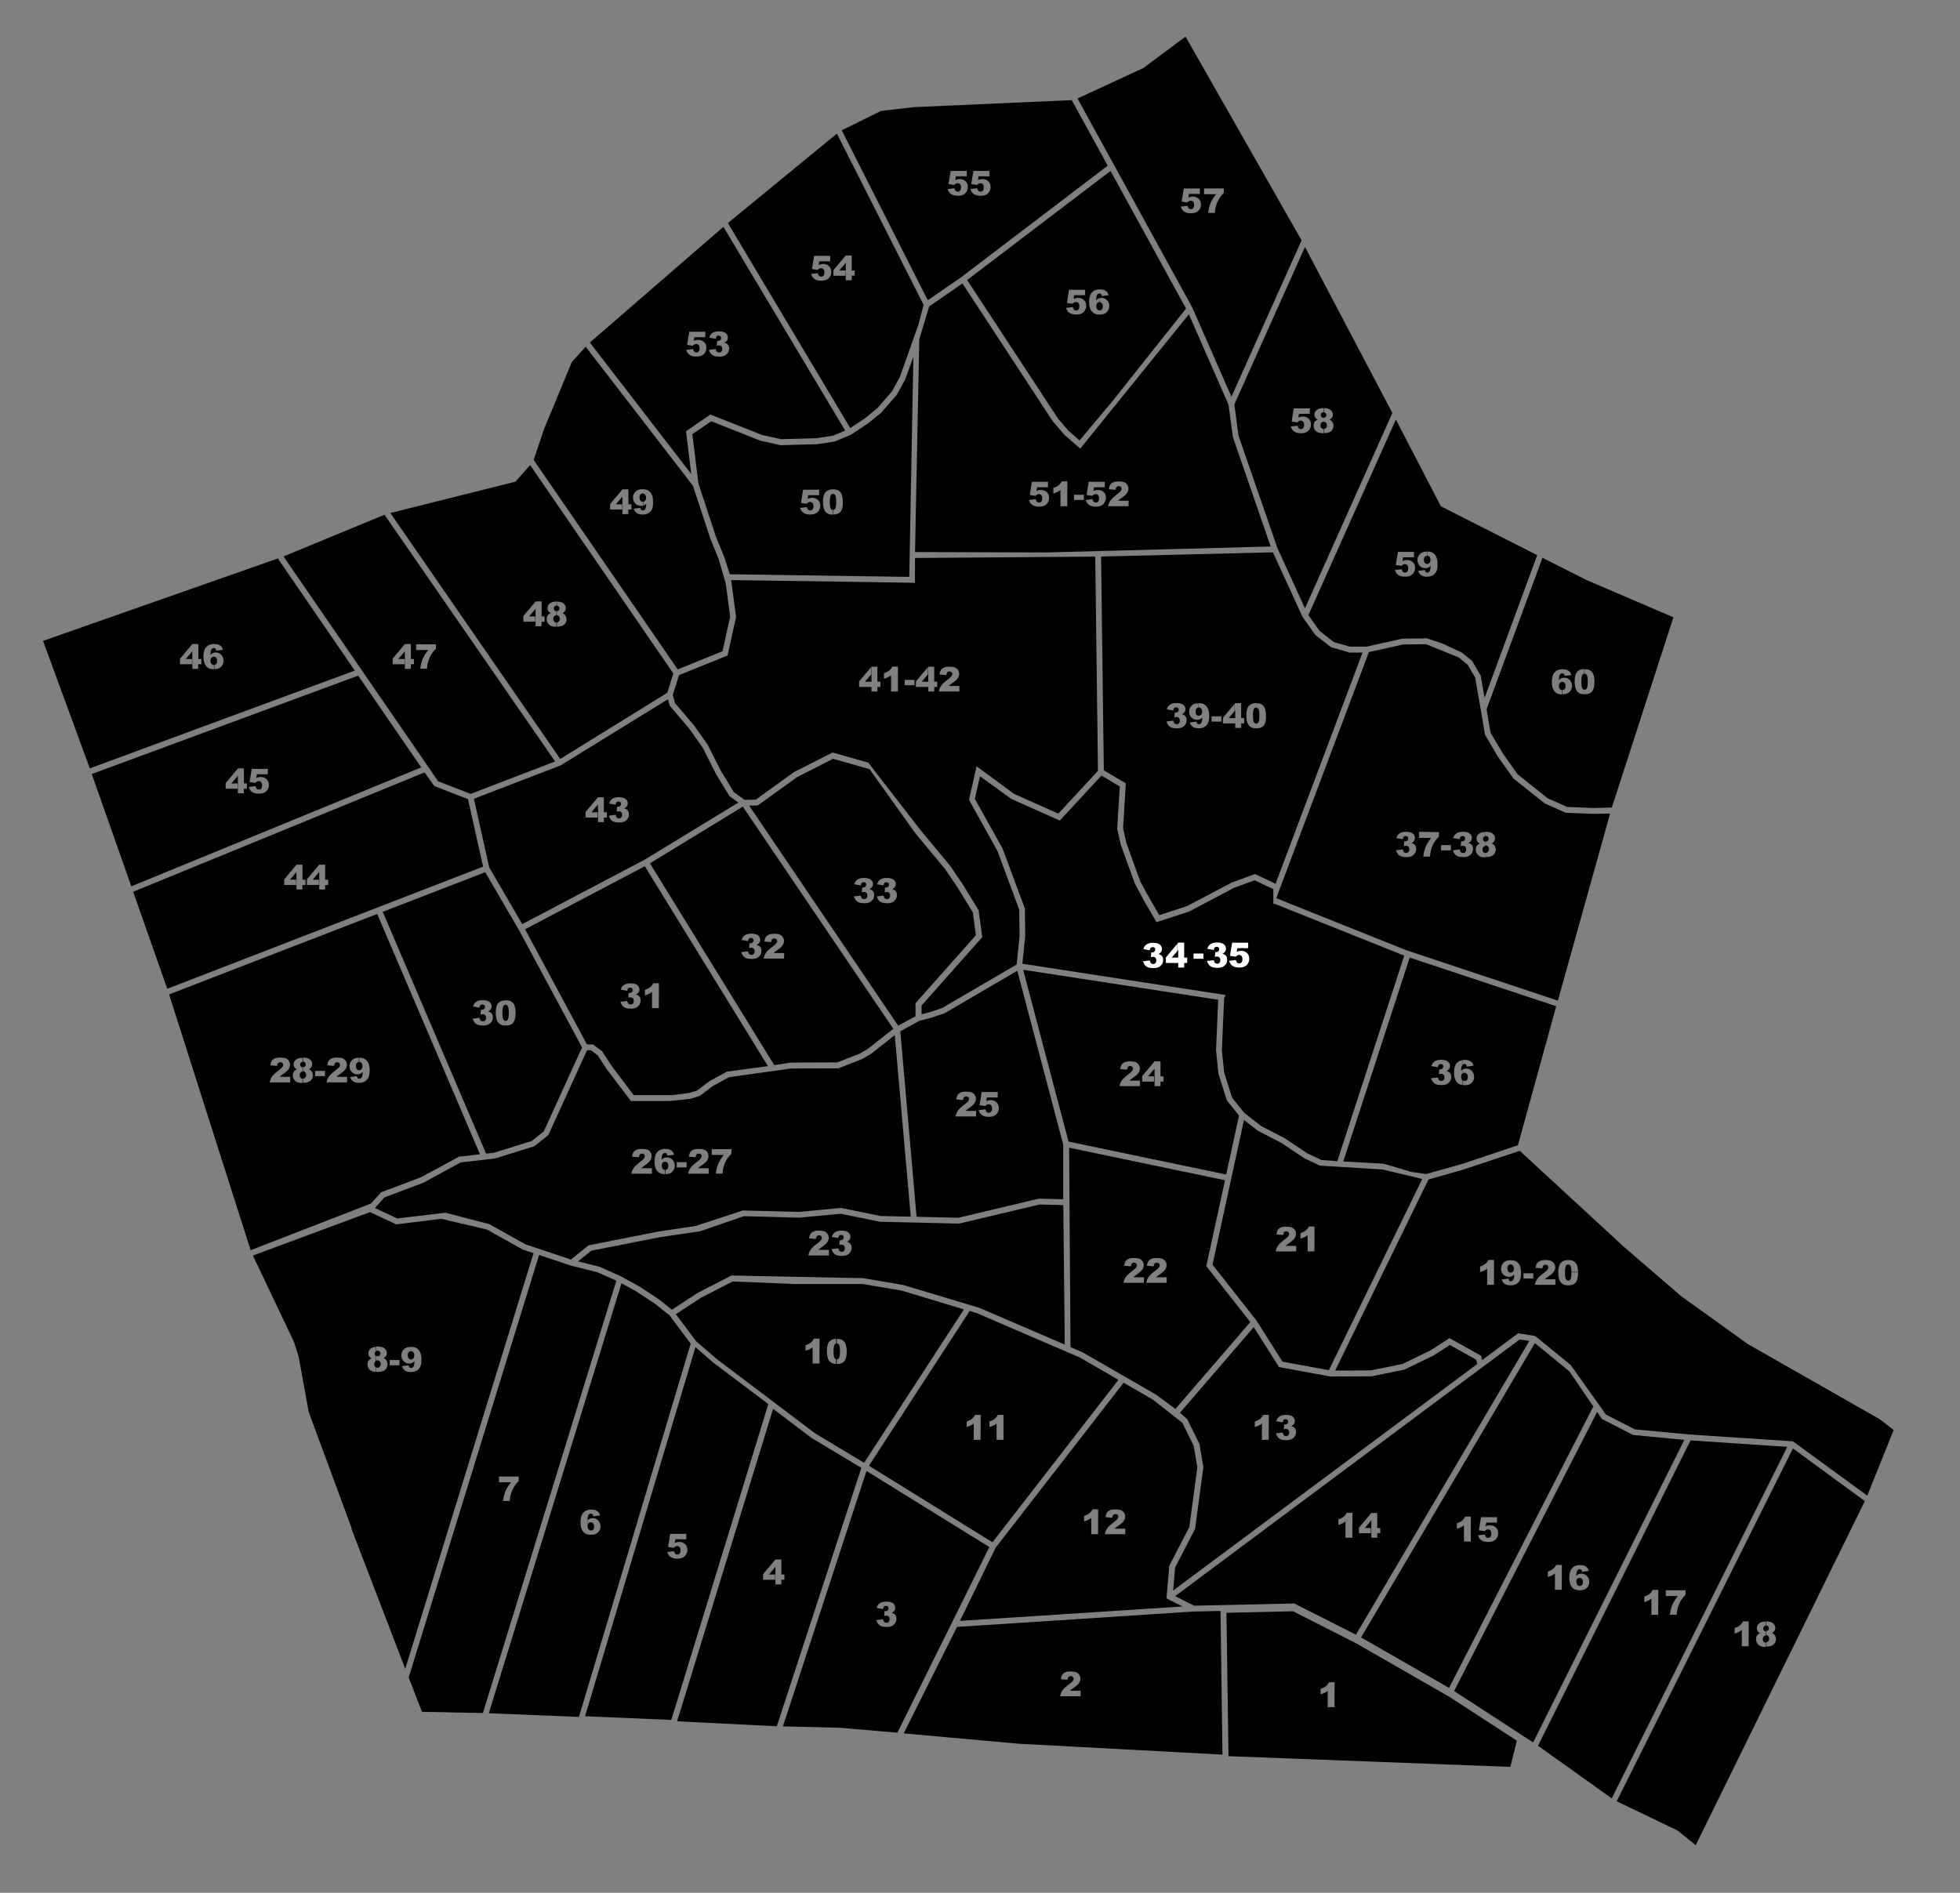 <?xml version="1.0" encoding="utf-8"?>
<!-- Generator: Adobe Illustrator 23.0.5, SVG Export Plug-In . SVG Version: 6.00 Build 0)  -->
<svg version="1.1" id="PARCELAS_x5F_" xmlns="http://www.w3.org/2000/svg" xmlns:xlink="http://www.w3.org/1999/xlink" x="0px"
	 y="0px" viewBox="0 0 2012 1943.4" style="enable-background:new 0 0 2012 1943.4;" xml:space="preserve">
<rect x="0" y="0" width="2012" height="1943.4" fill="#808080" stroke="none"/>
<style type="text/css">
	.st0{fill:#FFFFFF;}
</style>
<path id="P-1" d="M1487.2,1741.8l-95.5-54.8l-64.4-32.7l-68.3,1.6l2.1,147.2l289.3,11l6.7-26.9L1487.2,1741.8z M1369.9,1752.8h-7
	v-16.7c-1.1,0.9-2.2,1.6-3.3,2.1c-1.1,0.5-2.4,1-4,1.5v-5.7c2.4-0.8,4.2-1.7,5.5-2.8c1.3-1.1,2.3-2.4,3.1-4h5.8L1369.9,1752.8
	L1369.9,1752.8z"/>
<path id="P-2" d="M1252.9,1654l-27.6,0.6l-242.9,15.8l-54.7,109.3l117.7,10.6l209.5,11.2L1252.9,1654z M1109.2,1741.6h-20.9
	c0.2-2.1,1-4,2.2-5.8s3.5-4,6.8-6.4c2-1.5,3.3-2.7,3.9-3.5s0.9-1.5,0.9-2.2c0-0.8-0.3-1.4-0.8-2c-0.6-0.5-1.3-0.8-2.1-0.8
	c-0.9,0-1.6,0.3-2.2,0.8c-0.6,0.6-0.9,1.5-1.1,3l-7-0.6c0.3-2,0.8-3.5,1.5-4.6s1.8-1.9,3.1-2.5c1.3-0.6,3.2-0.9,5.5-0.9
	c2.5,0,4.4,0.3,5.7,0.8c1.4,0.6,2.4,1.4,3.2,2.6s1.2,2.5,1.2,3.9c0,1.5-0.4,3-1.3,4.4s-2.5,2.9-4.9,4.6c-1.4,1-2.3,1.6-2.8,2
	s-1,0.9-1.7,1.5h10.9L1109.2,1741.6L1109.2,1741.6z"/>
<path id="P-3" d="M889.5,1510.3l-85.8,262.2l58,1.4l59.5,5.1l94.4-190.6L889.5,1510.3z M919.1,1666.2c-0.8,1.3-1.9,2.4-3.3,3.1
	c-1.4,0.7-3.3,1.1-5.7,1.1c-2.3,0-4.1-0.3-5.4-0.8c-1.3-0.5-2.4-1.3-3.2-2.3s-1.5-2.3-2-3.9l7-0.9c0.3,1.4,0.7,2.4,1.3,2.9
	s1.3,0.8,2.2,0.8s1.7-0.3,2.3-1s0.9-1.6,0.9-2.7c0-1.2-0.3-2.1-0.9-2.7c-0.6-0.6-1.4-1-2.4-1c-0.5,0-1.3,0.1-2.3,0.4l0.4-5
	c0.4,0.1,0.7,0.1,0.9,0.1c0.9,0,1.7-0.3,2.3-0.9s0.9-1.3,0.9-2.1c0-0.8-0.2-1.4-0.7-1.8c-0.5-0.5-1.1-0.7-1.9-0.7
	c-0.8,0-1.5,0.2-2,0.7s-0.9,1.4-1,2.6l-6.6-1.2c0.5-2.1,1.6-3.7,3.2-4.8c1.6-1.1,3.8-1.7,6.6-1.7c3.3,0,5.6,0.6,7.1,1.8
	c1.5,1.2,2.2,2.8,2.2,4.6c0,1.1-0.3,2.1-0.9,2.9c-0.6,0.9-1.5,1.6-2.7,2.3c1,0.2,1.7,0.5,2.2,0.8c0.8,0.5,1.5,1.2,1.9,2
	c0.5,0.8,0.7,1.8,0.7,3C920.3,1663.5,919.9,1664.9,919.1,1666.2z"/>
<path id="P-4" d="M833,1476.3l-39.4-29.8l-98.5,320.8l102.3,5.1l86.8-265.3L833,1476.3z M805.2,1622h-3.1v4.7H796v-3.7v-1v-5.4v-2.3
	v-5.6l-6.7,7.9h6.4v5.4h-12.4v-5.7l12.7-15.1h6.1v15.4h3.1L805.2,1622L805.2,1622z"/>
<path id="P-5" d="M732.3,1399.1l-18.4-15.9l-113.3,378.9l88.5,3.8l99.6-324.3L732.3,1399.1z M704.5,1595.7c-0.8,1.5-1.9,2.6-3.4,3.4
	s-3.4,1.2-5.7,1.2c-1.7,0-3.1-0.2-4.2-0.5c-1.2-0.3-2.2-0.8-3-1.4s-1.5-1.3-2-2.1s-0.9-1.8-1.3-2.9l7-0.8c0.2,1.1,0.6,2,1.2,2.6
	c0.6,0.6,1.4,0.9,2.2,0.9c1,0,1.8-0.4,2.4-1.1c0.6-0.7,0.9-1.8,0.9-3.3s-0.3-2.6-1-3.3c-0.6-0.7-1.5-1-2.5-1c-0.7,0-1.3,0.2-1.9,0.5
	c-0.5,0.2-1,0.7-1.5,1.3l-5.9-0.9l2.2-13.5h16.5v5.6h-11.2l-0.6,3.8c0.8-0.4,1.5-0.6,2.3-0.8c0.8-0.2,1.5-0.3,2.2-0.3
	c2.5,0,4.5,0.8,6.1,2.3s2.3,3.4,2.3,5.7C705.7,1592.6,705.3,1594.2,704.5,1595.7z"/>
<path id="P-6" d="M687.3,1350.5l-14.7-11.7l-19.5-12.9l-15.1-8.3L501.8,1759l92.5,3.8L709,1379.6L687.3,1350.5z M615.3,1571.6
	c-0.8,1.4-1.9,2.4-3.2,3.1c-1.4,0.7-3.1,1.1-5.2,1.1c-2.5,0-4.5-0.4-6-1.3s-2.7-2.2-3.6-4.1c-0.9-1.9-1.4-4.4-1.4-7.4
	c0-4.5,1-7.8,2.9-9.9s4.5-3.2,7.9-3.2c2,0,3.6,0.2,4.7,0.7c1.2,0.5,2.1,1.1,2.9,2c0.8,0.9,1.3,2,1.7,3.3l-6.9,0.9
	c-0.2-1-0.5-1.7-0.9-2.1s-1-0.6-1.6-0.6c-1.1,0-2,0.6-2.6,1.7c-0.5,0.8-0.8,2.6-1,5.3l0.2,6.5l0.1,0.3c0,0.2,0.1,0.4,0.1,0.5v0.3
	v-0.1c0.2,0.6,0.4,1.2,0.8,1.6c0.7,0.8,1.5,1.2,2.5,1.2c0.9,0,1.7-0.3,2.3-1s0.9-1.7,0.9-3.1s-0.3-2.5-1-3.2
	c-0.6-0.7-1.4-1.1-2.4-1.1s-1.8,0.4-2.4,1.1c-0.4,0.4-0.7,1-0.8,1.7l-0.1-4.9c0.7-0.7,1.5-1.2,2.2-1.6c0.9-0.4,1.9-0.6,3-0.6
	c2.2,0,4.1,0.8,5.7,2.4c1.5,1.6,2.3,3.6,2.3,6.1C616.5,1568.7,616.1,1570.2,615.3,1571.6z"/>
<path id="P-10" d="M925.6,1325.1l-40.3-6.8h-71l-62.2-2.6l-32.8,16.9l-25.5,16.7l20.7,27.7l21.6,18.6l100.4,75.9l50.5,30.4
	l102.5-157.5L925.6,1325.1z M841.2,1400h-7v-16.7c-1.1,0.9-2.2,1.6-3.3,2.1s-2.4,1-4,1.5v-5.7c2.4-0.8,4.2-1.7,5.5-2.8
	c1.3-1.1,2.3-2.4,3.1-4h5.8L841.2,1400L841.2,1400z M850.7,1396.5c-0.6-0.9-1.1-2.2-1.4-3.8c-0.3-1.6-0.5-3.4-0.5-5.3
	c0-4.8,0.9-8.1,2.6-10c1.6-1.7,3.8-2.7,6.9-2.8v4.7c-0.8,0.2-1.4,0.7-1.8,1.7c-0.5,1.2-0.8,3.3-0.8,6.5s0.3,5.4,0.8,6.5
	c0.4,0.9,1,1.4,1.7,1.6v4.8c-1.7-0.1-3.2-0.4-4.3-1C852.6,1398.8,851.5,1397.8,850.7,1396.5z M866.9,1397.3
	c-1.5,2.1-4.2,3.2-7.9,3.2v-4.8c0.7,0,1.3-0.3,1.8-0.7c0.5-0.5,0.9-1.3,1.1-2.3c0.2-1.1,0.4-2.7,0.4-5c0-3.3-0.3-5.6-0.8-6.7
	c-0.6-1.1-1.4-1.7-2.5-1.7v-4.6c0.1,0,0.1,0,0.2,0c1.7,0,3.1,0.2,4.2,0.6c1.1,0.4,2,1,2.6,1.6c0.7,0.7,1.2,1.4,1.6,2.1
	c0.4,0.7,0.7,1.6,0.9,2.6c0.5,1.9,0.7,3.8,0.7,5.8C869.2,1391.9,868.5,1395.2,866.9,1397.3z"/>
<path id="P-11" d="M1108.5,1393.8l-105.6-45.5l-7.5-2.3L892,1504.9l126.8,78.6l129.3-166.8L1108.5,1393.8z M1006.6,1478.3h-7v-16.7
	c-1.1,0.9-2.2,1.6-3.3,2.1s-2.4,1-4,1.5v-5.7c2.4-0.8,4.2-1.7,5.5-2.8c1.3-1.1,2.3-2.4,3.1-4h5.8L1006.6,1478.3L1006.6,1478.3z
	 M1030,1478.3h-7v-16.7c-1.1,0.9-2.2,1.6-3.3,2.1s-2.4,1-4,1.5v-5.7c2.4-0.8,4.2-1.7,5.5-2.8c1.3-1.1,2.3-2.4,3.1-4h5.8v25.6H1030z"
	/>
<path id="P-12" d="M1220.9,1567.8l8.2-61.4l-3.7-21.9l-11.6-23.6l-30.4-23.9l-30-17.3L1022.1,1589l-36.7,75.2l228.5-14.8l-16.5-8.3
	l2.9-33.5L1220.9,1567.8z M1127.2,1575.2h-7v-16.7c-1.1,0.9-2.2,1.6-3.3,2.1c-1.1,0.5-2.4,1-4,1.5v-5.7c2.4-0.8,4.2-1.7,5.5-2.8
	c1.3-1.1,2.3-2.4,3.1-4h5.8L1127.2,1575.2L1127.2,1575.2z M1155.1,1575.2h-20.9c0.2-2.1,1-4,2.2-5.8s3.5-4,6.8-6.4
	c2-1.5,3.3-2.7,3.9-3.5s0.9-1.5,0.9-2.2c0-0.8-0.3-1.4-0.8-2c-0.6-0.5-1.3-0.8-2.1-0.8c-0.9,0-1.6,0.3-2.2,0.8
	c-0.6,0.6-0.9,1.5-1.1,3l-7-0.6c0.3-2,0.8-3.5,1.5-4.6s1.8-1.9,3.1-2.5c1.3-0.6,3.2-0.9,5.5-0.9c2.5,0,4.4,0.3,5.7,0.8
	c1.4,0.6,2.4,1.4,3.2,2.6s1.2,2.5,1.2,3.9c0,1.5-0.4,3-1.3,4.4s-2.5,2.9-4.9,4.6c-1.4,1-2.3,1.6-2.8,2s-1,0.9-1.7,1.5h10.9
	L1155.1,1575.2L1155.1,1575.2z"/>
<path id="P-13" d="M1515.3,1396l-27-15.1l-16.9,10.9l-29.7,14.4l-33.9,6.9l-42.2,0.2l-52.6-9.7l-26-41l-75.7,87.9l7.4,6.6l12.6,25.5
	l4,23.7l-8.5,63.4l-20.5,39.7l-2,23.6l312.2-232.6L1515.3,1396z M1302.4,1478.3h-7v-16.7c-1.1,0.9-2.2,1.6-3.3,2.1
	c-1.1,0.5-2.4,1-4,1.5v-5.7c2.4-0.8,4.2-1.7,5.5-2.8c1.3-1.1,2.3-2.4,3.1-4h5.8L1302.4,1478.3L1302.4,1478.3z M1329.3,1474.5
	c-0.8,1.3-1.9,2.4-3.3,3.1s-3.3,1.1-5.7,1.1c-2.3,0-4.1-0.3-5.4-0.8s-2.4-1.3-3.2-2.3c-0.8-1-1.5-2.3-2-3.9l7-0.9
	c0.3,1.4,0.7,2.4,1.3,2.9c0.6,0.5,1.3,0.8,2.2,0.8c0.9,0,1.7-0.3,2.3-1c0.6-0.7,0.9-1.6,0.9-2.7c0-1.2-0.3-2.1-0.9-2.7s-1.4-1-2.4-1
	c-0.5,0-1.3,0.1-2.3,0.4l0.4-5c0.4,0.1,0.7,0.1,0.9,0.1c0.9,0,1.7-0.3,2.3-0.9s0.9-1.3,0.9-2.1c0-0.8-0.2-1.4-0.7-1.8
	c-0.5-0.5-1.1-0.7-1.9-0.7s-1.5,0.2-2,0.7s-0.9,1.4-1,2.6l-6.6-1.2c0.5-2.1,1.6-3.7,3.2-4.8c1.6-1.1,3.8-1.7,6.6-1.7
	c3.3,0,5.6,0.6,7.1,1.8c1.5,1.2,2.2,2.8,2.2,4.6c0,1.1-0.3,2.1-0.9,2.9c-0.6,0.9-1.5,1.6-2.7,2.3c1,0.2,1.7,0.5,2.2,0.8
	c0.8,0.5,1.5,1.2,1.9,2c0.5,0.8,0.7,1.8,0.7,3C1330.4,1471.8,1330.1,1473.2,1329.3,1474.5z"/>
<path id="P-14" d="M1560,1375.2l-353.7,263.6l19.5,9.8l102.8-2.3l63.3,32.1l178-301.6L1560,1375.2z M1388.2,1578.8h-7v-16.7
	c-1.1,0.9-2.2,1.6-3.3,2.1c-1.1,0.5-2.4,1-4,1.5v-5.7c2.4-0.8,4.2-1.7,5.5-2.8c1.3-1.1,2.3-2.4,3.1-4h5.8L1388.2,1578.8
	L1388.2,1578.8z M1416.9,1574.1h-3.1v4.7h-6.1v-3.1v-1.5v-5.4v-2.1v-5.8l-6.7,7.9h6.2v5.4H1395v-5.7l12.7-15.1h6.1v15.4h3.1
	L1416.9,1574.1L1416.9,1574.1z"/>
<path id="P-15" d="M1611,1408l-35.4-29l-178.4,302.2l90.3,51.8l148.1-289L1611,1408z M1509.8,1582.8h-7v-16.7
	c-1.1,0.9-2.2,1.6-3.3,2.1c-1.1,0.5-2.4,1-4,1.5v-5.7c2.4-0.8,4.2-1.7,5.5-2.8c1.3-1.1,2.3-2.4,3.1-4h5.8L1509.8,1582.8
	L1509.8,1582.8z M1536.8,1578.6c-0.8,1.5-1.9,2.6-3.4,3.4s-3.4,1.2-5.7,1.2c-1.7,0-3.1-0.2-4.2-0.5c-1.2-0.3-2.2-0.8-3-1.4
	s-1.5-1.3-2-2.1s-0.9-1.8-1.3-2.9l7-0.8c0.2,1.1,0.6,2,1.2,2.6s1.4,0.9,2.2,0.9c1,0,1.8-0.4,2.4-1.1s0.9-1.8,0.9-3.3s-0.3-2.6-1-3.3
	c-0.6-0.7-1.5-1-2.5-1c-0.7,0-1.3,0.2-1.9,0.5c-0.5,0.2-1,0.7-1.5,1.3l-5.9-0.9l2.2-13.5h16.5v5.6h-11.2l-0.6,3.8
	c0.8-0.4,1.5-0.6,2.3-0.8c0.8-0.2,1.5-0.3,2.2-0.3c2.5,0,4.5,0.8,6.1,2.3s2.3,3.4,2.3,5.7C1538,1575.6,1537.6,1577.2,1536.8,1578.6z
	"/>
<path id="P-16" d="M1676.3,1473.3l-31.9-16.4l-4.9-7.2l-146.8,286.5l81.1,52.8l155.2-310.6L1676.3,1473.3z M1603.2,1632.3h-7v-16.7
	c-1.1,0.9-2.2,1.6-3.3,2.1c-1.1,0.5-2.4,1-4,1.5v-5.7c2.4-0.8,4.2-1.7,5.5-2.8c1.3-1.1,2.3-2.4,3.1-4h5.8L1603.2,1632.3
	L1603.2,1632.3z M1630.3,1628.6c-0.8,1.4-1.9,2.4-3.2,3.1c-1.4,0.7-3.1,1.1-5.2,1.1c-2.5,0-4.5-0.4-6-1.3s-2.7-2.2-3.6-4.1
	s-1.4-4.4-1.4-7.4c0-4.5,1-7.8,2.9-9.9s4.5-3.2,7.9-3.2c2,0,3.6,0.2,4.7,0.7c1.2,0.5,2.1,1.1,2.9,2s1.3,2,1.7,3.3l-6.9,0.9
	c-0.2-1-0.5-1.7-0.9-2.1s-1-0.6-1.6-0.6c-1.1,0-2,0.6-2.6,1.7c-0.5,0.8-0.8,2.6-1,5.3l0.2,6.1l0,0c0,1.3,0.4,2.3,1,3
	c0.7,0.8,1.5,1.2,2.5,1.2c0.9,0,1.7-0.3,2.3-1c0.6-0.7,0.9-1.7,0.9-3.1s-0.3-2.5-1-3.2c-0.6-0.7-1.4-1.1-2.4-1.1s-1.8,0.4-2.4,1.1
	c-0.5,0.5-0.7,1.2-0.9,1.9l-0.1-5.1c0.8-0.7,1.5-1.3,2.3-1.6c0.9-0.4,1.9-0.6,3-0.6c2.2,0,4.1,0.8,5.7,2.4c1.5,1.6,2.3,3.6,2.3,6.1
	C1631.4,1625.7,1631.1,1627.2,1630.3,1628.6z"/>
<path id="P-17" d="M1735.4,1478.9l-156.6,313.5l75.7,54l180.2-360.9L1735.4,1478.9z M1702.2,1658h-7v-16.7c-1.1,0.9-2.2,1.6-3.3,2.1
	c-1.1,0.5-2.4,1-4,1.5v-5.7c2.4-0.8,4.2-1.7,5.5-2.8c1.3-1.1,2.3-2.4,3.1-4h5.8L1702.2,1658L1702.2,1658z M1730.2,1637.6
	c-1.8,1.6-3.2,3.3-4.4,5.2c-1.4,2.3-2.6,4.8-3.4,7.5c-0.7,2.2-1.1,4.7-1.3,7.6h-6.9c0.5-4.1,1.4-7.5,2.6-10.3s3-5.7,5.6-8.9H1710
	v-5.9h20.3L1730.2,1637.6L1730.2,1637.6z"/>
<path id="P-18" d="M1840.5,1487.2l-180.9,362.2l62.6,30.1l18.5,15l173.6-353.3L1840.5,1487.2z M1795,1690.3h-7v-16.7
	c-1.1,0.9-2.2,1.6-3.3,2.1c-1.1,0.5-2.4,1-4,1.5v-5.7c2.4-0.8,4.2-1.7,5.5-2.8c1.3-1.1,2.3-2.4,3.1-4h5.8L1795,1690.3L1795,1690.3z
	 M1803.7,1687c-0.7-1.2-1.1-2.6-1.1-4.1s0.3-2.7,1-3.7s1.7-1.8,3.2-2.4c-1.1-0.6-1.9-1.2-2.4-1.9c-0.7-1-1-2.1-1-3.4
	c0-2.1,1-3.8,3-5.1c1.5-1,3.6-1.5,6.1-1.5v4.3c-0.7,0.1-1.3,0.3-1.7,0.8c-0.5,0.5-0.8,1.2-0.8,2.1s0.3,1.6,0.8,2.1
	c0.4,0.4,1,0.7,1.7,0.8v4.2c-0.7,0.1-1.4,0.4-1.9,1c-0.6,0.7-1,1.6-1,2.8c0,1.1,0.3,2,1,2.7c0.6,0.6,1.2,0.9,1.9,1v4.3
	c-2.4,0-4.2-0.4-5.5-0.9C1805.5,1689.1,1804.4,1688.2,1803.7,1687z M1822.2,1686.4c-0.6,1.1-1.3,1.9-2.1,2.5c-0.8,0.6-1.9,1-3.1,1.3
	s-2.6,0.4-4,0.4h-0.1v-4.3l0,0c0.8,0,1.6-0.4,2.2-1.1c0.7-0.7,1-1.6,1-2.7s-0.3-2-1-2.7c-0.6-0.7-1.4-1-2.2-1.1v-4.1c0,0,0,0,0.1,0
	c0.8,0,1.5-0.3,2-0.8s0.8-1.2,0.8-2c0-0.9-0.3-1.6-0.8-2.1s-1.2-0.8-2-0.8v-4.2c3.1,0.1,5.5,0.7,7,1.9c1.6,1.3,2.4,2.9,2.4,4.8
	c0,1.1-0.3,2.2-1,3.2c-0.5,0.7-1.2,1.4-2.3,2.1c1.4,0.6,2.4,1.5,3,2.6c0.7,1.1,1,2.3,1,3.6
	C1823.1,1684.2,1822.8,1685.3,1822.2,1686.4z"/>
<path id="P-19-20" d="M1929.7,1457.2l-135.5-77.2l-68.7-49.4l-58.8-50.7l-106.6-98.3l-59.1,19.6l-34.6,9.8l-95.8,196.2l36.5-0.2
	l32.6-6.6l28.7-13.9l19.6-12.6l32.4,18.1l1.1,4.4l36.9-27.5l17.5,2.8l36.5,29.8l36.1,50.8l29.5,15.2l55.8,5.3l106.6,7l76.4,55.8
	l27.1-67.4L1929.7,1457.2z M1533.6,1319.2h-7v-16.7c-1.1,0.9-2.2,1.6-3.3,2.1c-1.1,0.5-2.4,1-4,1.5v-5.7c2.4-0.8,4.2-1.7,5.5-2.8
	c1.3-1.1,2.3-2.4,3.1-4h5.8L1533.6,1319.2L1533.6,1319.2z M1558.8,1316.5c-1.9,2.1-4.5,3.2-7.9,3.2c-2,0-3.6-0.2-4.7-0.7
	c-1.2-0.5-2.1-1.1-2.9-2s-1.4-2-1.8-3.3l6.9-0.9c0.2,1,0.5,1.7,0.9,2.1s1,0.6,1.6,0.6c1.1,0,2-0.6,2.6-1.7c0.5-0.8,0.8-2.6,1-5.3
	c-0.8,0.9-1.7,1.5-2.6,1.9s-1.9,0.6-3,0.6c-2.2,0-4.1-0.8-5.7-2.4c-1.5-1.6-2.3-3.6-2.3-6c0-1.7,0.4-3.2,1.2-4.5s1.9-2.4,3.2-3.1
	c1.4-0.7,3.1-1.1,5.2-1.1c2.5,0,4.5,0.4,6,1.3s2.7,2.2,3.6,4.1c0.4,0.9,0.7,1.8,0.9,2.9h-6.9c-0.1-1.2-0.4-2.1-1-2.8
	c-0.7-0.8-1.5-1.2-2.5-1.2c-0.9,0-1.7,0.3-2.3,1c-0.6,0.7-0.9,1.7-0.9,3.1s0.3,2.5,0.9,3.2s1.4,1.1,2.4,1.1s1.8-0.4,2.4-1.1
	c0.7-0.7,1-1.7,1-3.1v-0.1h6.9c0.2,1.3,0.4,2.7,0.4,4.2C1561.6,1311,1560.7,1314.4,1558.8,1316.5z M1574,1312.7h-10.1v-5.4h10.1
	V1312.7z M1596.6,1319.2h-20.9c0.2-2.1,1-4,2.2-5.8s3.5-4,6.8-6.4c2-1.5,3.3-2.7,3.9-3.5s0.9-1.5,0.9-2.2c0-0.8-0.3-1.4-0.8-2
	c-0.6-0.5-1.3-0.8-2.1-0.8c-0.9,0-1.6,0.3-2.2,0.8c-0.6,0.6-0.9,1.5-1.1,3l-7-0.6c0.3-2,0.8-3.5,1.5-4.6s1.8-1.9,3.1-2.5
	c1.3-0.6,3.2-0.9,5.5-0.9c2.5,0,4.4,0.3,5.7,0.8c1.4,0.6,2.4,1.4,3.2,2.6s1.2,2.5,1.2,3.9c0,1.5-0.4,3-1.3,4.4s-2.5,2.9-4.9,4.6
	c-1.4,1-2.3,1.6-2.8,2s-1,0.9-1.7,1.5h10.9L1596.6,1319.2L1596.6,1319.2z M1617.7,1316.5c-1.5,2.1-4.2,3.2-7.9,3.2
	c-2.1,0-3.8-0.3-5.1-1s-2.4-1.7-3.2-3c-0.6-0.9-1.1-2.2-1.4-3.8c-0.3-1.6-0.5-3.4-0.5-5.3c0-4.8,0.9-8.1,2.6-10s4.3-2.9,7.8-2.9
	c1.7,0,3.1,0.2,4.2,0.6s2,1,2.6,1.6c0.7,0.7,1.2,1.4,1.6,2.1s0.7,1.6,0.9,2.6c0.4,1.7,0.6,3.5,0.7,5.3h-6.9c0-2.9-0.3-4.8-0.8-5.9
	c-0.6-1.1-1.4-1.7-2.5-1.7c-1.2,0-2,0.6-2.5,1.8c-0.5,1.2-0.8,3.3-0.8,6.5s0.3,5.4,0.8,6.5c0.6,1.2,1.4,1.8,2.5,1.8
	c0.7,0,1.3-0.2,1.8-0.7s0.9-1.3,1.1-2.3c0.2-1.1,0.4-2.7,0.4-5c0-0.2,0-0.4,0-0.6h6.9c0,0.1,0,0.2,0,0.3
	C1620,1311,1619.2,1314.3,1617.7,1316.5z"/>
<path id="P-21" d="M1419.5,1200.8l-64.6-4l-16-7.6l-23.5-15.7l-24.3-12.6l-14.1-11l-32.3,148.6l45,57.2l26.9,42.4l47.5,8.7
	l95.9-196.3L1419.5,1200.8z M1330.5,1284.9h-20.9c0.2-2.1,1-4,2.2-5.8s3.5-4,6.8-6.4c2-1.5,3.3-2.7,3.9-3.5s0.9-1.5,0.9-2.2
	c0-0.8-0.3-1.4-0.8-2c-0.6-0.5-1.3-0.8-2.1-0.8c-0.9,0-1.6,0.3-2.2,0.8c-0.6,0.6-0.9,1.5-1.1,3l-7-0.6c0.3-2,0.8-3.5,1.5-4.6
	s1.8-1.9,3.1-2.5c1.3-0.6,3.2-0.9,5.5-0.9c2.5,0,4.4,0.3,5.7,0.8c1.4,0.6,2.4,1.4,3.2,2.6s1.2,2.5,1.2,3.9c0,1.5-0.4,3-1.3,4.4
	s-2.5,2.9-4.9,4.6c-1.4,1-2.3,1.6-2.8,2s-1,0.9-1.7,1.5h10.9L1330.5,1284.9L1330.5,1284.9z M1349.3,1284.9h-7v-16.7
	c-1.1,0.9-2.2,1.6-3.3,2.1c-1.1,0.5-2.4,1-4,1.5v-5.7c2.4-0.8,4.2-1.7,5.5-2.8c1.3-1.1,2.3-2.4,3.1-4h5.8L1349.3,1284.9
	L1349.3,1284.9z"/>
<path id="P-22" d="M1238.3,1300l19.2-88.2l-160-33.4l1.4,204.7l12.3,5.3l42.9,24.7l32.6,18.8l19.9,14.7l76.9-89.2L1238.3,1300z
	 M1174.2,1317.1h-20.9c0.2-2.1,1-4,2.2-5.8s3.5-4,6.8-6.4c2-1.5,3.3-2.7,3.9-3.5s0.9-1.5,0.9-2.2c0-0.8-0.3-1.4-0.8-2
	c-0.6-0.5-1.3-0.8-2.1-0.8c-0.9,0-1.6,0.3-2.2,0.8c-0.6,0.6-0.9,1.5-1.1,3l-7-0.6c0.3-2,0.8-3.5,1.5-4.6s1.8-1.9,3.1-2.5
	c1.3-0.6,3.2-0.9,5.5-0.9c2.5,0,4.4,0.3,5.7,0.8c1.4,0.6,2.4,1.4,3.2,2.6s1.2,2.5,1.2,3.9c0,1.5-0.4,3-1.3,4.4s-2.5,2.9-4.9,4.6
	c-1.4,1-2.3,1.6-2.8,2s-1,0.9-1.7,1.5h10.9L1174.2,1317.1L1174.2,1317.1z M1197.6,1317.1h-20.9c0.2-2.1,1-4,2.2-5.8s3.5-4,6.8-6.4
	c2-1.5,3.3-2.7,3.9-3.5s0.9-1.5,0.9-2.2c0-0.8-0.3-1.4-0.8-2c-0.6-0.5-1.3-0.8-2.1-0.8c-0.9,0-1.6,0.3-2.2,0.8
	c-0.6,0.6-0.9,1.5-1.1,3l-7-0.6c0.3-2,0.8-3.5,1.5-4.6s1.8-1.9,3.1-2.5c1.3-0.6,3.2-0.9,5.5-0.9c2.5,0,4.4,0.3,5.7,0.8
	c1.4,0.6,2.4,1.4,3.2,2.6s1.2,2.5,1.2,3.9c0,1.5-0.4,3-1.3,4.4s-2.5,2.9-4.9,4.6c-1.4,1-2.3,1.6-2.8,2s-1,0.9-1.7,1.5h10.9
	L1197.6,1317.1L1197.6,1317.1z"/>
<path id="P-23" d="M1091.5,1237.3l-24.5-0.6l-82.4,19.6l-46.5-1.1l-34.8-0.8l-40.3-8.2l-42.7,4l-56.7-1.5l-45,15.5l-41.4,6.1
	l-70.3,13.9l-13.5,10.9l22.1,5.5l22.2,10l18.6,10.2l20,13.2l13.5,10.7l26.6-17.4l34.5-17.7l135.1,2.7l41.1,7l78,23.4l87.9,37.8
	L1091.5,1237.3z M850.8,1289h-20.9c0.2-2.1,1-4,2.2-5.8s3.5-4,6.8-6.4c2-1.5,3.3-2.7,3.9-3.5c0.6-0.8,0.9-1.5,0.9-2.2
	c0-0.8-0.3-1.4-0.8-2c-0.6-0.5-1.3-0.8-2.1-0.8c-0.9,0-1.6,0.3-2.2,0.8c-0.6,0.6-0.9,1.5-1.1,3l-7-0.6c0.3-2,0.8-3.5,1.5-4.6
	s1.8-1.9,3.1-2.5s3.2-0.9,5.5-0.9c2.5,0,4.4,0.3,5.7,0.8c1.4,0.6,2.4,1.4,3.2,2.6s1.2,2.5,1.2,3.9c0,1.5-0.4,3-1.3,4.4
	c-0.9,1.4-2.5,2.9-4.9,4.6c-1.4,1-2.3,1.6-2.8,2s-1,0.9-1.7,1.5h10.9v5.7H850.8z M873.1,1285.3c-0.8,1.3-1.9,2.4-3.3,3.1
	c-1.4,0.7-3.3,1.1-5.7,1.1c-2.3,0-4.1-0.3-5.4-0.8c-1.3-0.5-2.4-1.3-3.2-2.3s-1.5-2.3-2-3.9l7-0.9c0.3,1.4,0.7,2.4,1.3,2.9
	s1.3,0.8,2.2,0.8s1.7-0.3,2.3-1s0.9-1.6,0.9-2.7c0-1.2-0.3-2.1-0.9-2.7c-0.6-0.6-1.4-1-2.4-1c-0.5,0-1.3,0.1-2.3,0.4l0.4-5
	c0.4,0.1,0.7,0.1,0.9,0.1c0.9,0,1.7-0.3,2.3-0.9s0.9-1.3,0.9-2.1c0-0.8-0.2-1.4-0.7-1.8c-0.5-0.5-1.1-0.7-1.9-0.7
	c-0.8,0-1.5,0.2-2,0.7s-0.9,1.4-1,2.6l-6.6-1.2c0.5-2.1,1.6-3.7,3.2-4.8c1.6-1.1,3.8-1.7,6.6-1.7c3.3,0,5.6,0.6,7.1,1.8
	c1.5,1.2,2.2,2.8,2.2,4.6c0,1.1-0.3,2.1-0.9,2.9c-0.6,0.9-1.5,1.6-2.7,2.3c1,0.2,1.7,0.5,2.2,0.8c0.8,0.5,1.5,1.2,1.9,2
	c0.5,0.8,0.7,1.8,0.7,3C874.2,1282.5,873.9,1283.9,873.1,1285.3z"/>
<path id="P-24" d="M1259.4,1129.8l-8.7-27.6l-2.4-23.9l2.2-51.8l-200.2-30.8l46.6,176.4l161.8,33.8l13.2-60.5L1259.4,1129.8z
	 M1170.2,1115.2h-20.9c0.2-2.1,1-4,2.2-5.8s3.5-4,6.8-6.4c2-1.5,3.3-2.7,3.9-3.5s0.9-1.5,0.9-2.2c0-0.8-0.3-1.4-0.8-2
	c-0.6-0.5-1.3-0.8-2.1-0.8c-0.9,0-1.6,0.3-2.2,0.8c-0.6,0.6-0.9,1.5-1.1,3l-7-0.6c0.3-2,0.8-3.5,1.5-4.6s1.8-1.9,3.1-2.5
	c1.3-0.6,3.2-0.9,5.5-0.9c2.5,0,4.4,0.3,5.7,0.8c1.4,0.6,2.4,1.4,3.2,2.6s1.2,2.5,1.2,3.9c0,1.5-0.4,3-1.3,4.4s-2.5,2.9-4.9,4.6
	c-1.4,1-2.3,1.6-2.8,2s-1,0.9-1.7,1.5h10.9L1170.2,1115.2L1170.2,1115.2z M1194.4,1110.5h-3.1v4.7h-6.1v-4.7v-5.4v-2.7v-5.2
	l-6.7,7.9h6.1v5.4h-12.1v-5.7l12.7-15.1h6.1v15.4h3.1V1110.5z"/>
<path id="P-25" d="M1044.3,996.7l-74.6,43.6l-13.2,4.5l-12.6,3.3l-19.7,10.7l16.7,190.5l43,1l82.4-19.6l25.1,0.6v-56.2L1044.3,996.7
	z M1001.9,1146.3H981c0.2-2.1,1-4,2.2-5.8s3.5-4,6.8-6.4c2-1.5,3.3-2.7,3.9-3.5c0.6-0.8,0.9-1.5,0.9-2.2c0-0.8-0.3-1.4-0.8-2
	c-0.6-0.5-1.3-0.8-2.1-0.8c-0.9,0-1.6,0.3-2.2,0.8c-0.6,0.6-0.9,1.5-1.1,3l-7-0.6c0.3-2,0.8-3.5,1.5-4.6s1.8-1.9,3.1-2.5
	s3.2-0.9,5.5-0.9c2.5,0,4.4,0.3,5.7,0.8c1.4,0.6,2.4,1.4,3.2,2.6s1.2,2.5,1.2,3.9c0,1.5-0.4,3-1.3,4.4c-0.9,1.4-2.5,2.9-4.9,4.6
	c-1.4,1-2.3,1.6-2.8,2s-1,0.9-1.7,1.5h10.9v5.7H1001.9z M1024.2,1142.1c-0.8,1.5-1.9,2.6-3.4,3.4s-3.4,1.2-5.7,1.2
	c-1.7,0-3.1-0.2-4.2-0.5c-1.2-0.3-2.2-0.8-3-1.4s-1.5-1.3-2-2.1s-0.9-1.8-1.3-2.9l7-0.8c0.2,1.1,0.6,2,1.2,2.6
	c0.6,0.6,1.4,0.9,2.2,0.9c1,0,1.8-0.4,2.4-1.1c0.6-0.7,0.9-1.8,0.9-3.3s-0.3-2.6-1-3.3c-0.6-0.7-1.5-1-2.5-1c-0.7,0-1.3,0.2-1.9,0.5
	c-0.5,0.2-1,0.7-1.5,1.3l-5.9-0.9l2.2-13.5h16.5v5.6H1013l-0.6,3.8c0.8-0.4,1.5-0.6,2.3-0.8c0.8-0.2,1.5-0.3,2.2-0.3
	c2.5,0,4.5,0.8,6.1,2.3s2.3,3.4,2.3,5.7C1025.4,1139,1025,1140.6,1024.2,1142.1z"/>
<path id="P-31" d="M661.9,889.4L539,954.1l63.5,118.2h6.1l9.5,7.1l9.9,15.2l22.5,29.8h39.8l17.1-2.2l8.1-2.5l12.9-9.7l17.9-9.8
	l42-5.6L661.9,889.4z M656.5,1031.4c-0.8,1.3-1.9,2.4-3.3,3.1c-1.4,0.7-3.3,1.1-5.7,1.1c-2.3,0-4.1-0.3-5.4-0.8
	c-1.3-0.5-2.4-1.3-3.2-2.3s-1.5-2.3-2-3.9l7-0.9c0.3,1.4,0.7,2.4,1.3,2.9s1.3,0.8,2.2,0.8s1.7-0.3,2.3-1s0.9-1.6,0.9-2.7
	c0-1.2-0.3-2.1-0.9-2.7c-0.6-0.6-1.4-1-2.4-1c-0.5,0-1.3,0.1-2.3,0.4l0.4-5c0.4,0.1,0.7,0.1,0.9,0.1c0.9,0,1.7-0.3,2.3-0.9
	s0.9-1.3,0.9-2.1s-0.2-1.4-0.7-1.8c-0.5-0.5-1.1-0.7-1.9-0.7c-0.8,0-1.5,0.2-2,0.7s-0.9,1.4-1,2.6l-6.6-1.2c0.5-2.1,1.6-3.7,3.2-4.8
	c1.6-1.1,3.8-1.7,6.6-1.7c3.3,0,5.6,0.6,7.1,1.8s2.2,2.8,2.2,4.6c0,1.1-0.3,2.1-0.9,2.9c-0.6,0.9-1.5,1.6-2.7,2.3
	c1,0.2,1.7,0.5,2.2,0.8c0.8,0.5,1.5,1.2,1.9,2c0.5,0.8,0.7,1.8,0.7,3C657.7,1028.7,657.3,1030.1,656.5,1031.4z M676.3,1035.1h-7
	v-16.7c-1.1,0.9-2.2,1.6-3.3,2.1s-2.4,1-4,1.5v-5.7c2.4-0.8,4.2-1.7,5.5-2.8s2.3-2.4,3.1-4h5.8L676.3,1035.1L676.3,1035.1z"/>
<path id="P-32" d="M762.5,828.2l-95.3,58.2l127.6,207.2l16.5-2.6l48.2-0.2l23.2-9.1l8.3-4.9l26-20.5L762.5,828.2z M780.5,980.4
	c-0.8,1.3-1.9,2.4-3.3,3.1c-1.4,0.7-3.3,1.1-5.7,1.1c-2.3,0-4.1-0.3-5.4-0.8c-1.3-0.5-2.4-1.3-3.2-2.3s-1.5-2.3-2-3.9l7-0.9
	c0.3,1.4,0.7,2.4,1.3,2.9s1.3,0.8,2.2,0.8s1.7-0.3,2.3-1s0.9-1.6,0.9-2.7c0-1.2-0.3-2.1-0.9-2.7c-0.6-0.6-1.4-1-2.4-1
	c-0.5,0-1.3,0.1-2.3,0.4l0.4-5c0.4,0.1,0.7,0.1,0.9,0.1c0.9,0,1.7-0.3,2.3-0.9s0.9-1.3,0.9-2.1s-0.2-1.4-0.7-1.8
	c-0.5-0.5-1.1-0.7-1.9-0.7c-0.8,0-1.5,0.2-2,0.7s-0.9,1.4-1,2.6l-6.6-1.2c0.5-2.1,1.6-3.7,3.2-4.8c1.6-1.1,3.8-1.7,6.6-1.7
	c3.3,0,5.6,0.6,7.1,1.8s2.2,2.8,2.2,4.6c0,1.1-0.3,2.1-0.9,2.9c-0.6,0.9-1.5,1.6-2.7,2.3c1,0.2,1.7,0.5,2.2,0.8
	c0.8,0.5,1.5,1.2,1.9,2c0.5,0.8,0.7,1.8,0.7,3C781.6,977.7,781.3,979.1,780.5,980.4z M804.9,984.2H784c0.2-2.1,1-4,2.2-5.8
	s3.5-4,6.8-6.4c2-1.5,3.3-2.7,3.9-3.5c0.6-0.8,0.9-1.5,0.9-2.2c0-0.8-0.3-1.4-0.8-2c-0.6-0.5-1.3-0.8-2.1-0.8
	c-0.9,0-1.6,0.3-2.2,0.8c-0.6,0.6-0.9,1.5-1.1,3l-7-0.6c0.3-2,0.8-3.5,1.5-4.6s1.8-1.9,3.1-2.5s3.2-0.9,5.5-0.9
	c2.5,0,4.4,0.3,5.7,0.8c1.4,0.6,2.4,1.4,3.2,2.6s1.2,2.5,1.2,3.9c0,1.5-0.4,3-1.3,4.4c-0.9,1.4-2.5,2.9-4.9,4.6
	c-1.4,1-2.3,1.6-2.8,2s-1,0.9-1.7,1.5H805L804.9,984.2L804.9,984.2z"/>
<path id="P-33" d="M998.6,936.6l-15.9-25.9l-12.3-18.1l-30.7-37l-47.1-65.9l-37.4-10.6l-37,18.8L777.8,827l-8.8,0.1l153,226
	l17.8-9.7V1030l62-69.8L998.6,936.6z M896.2,923.2c-0.8,1.3-1.9,2.4-3.3,3.1c-1.4,0.7-3.3,1.1-5.7,1.1c-2.3,0-4.1-0.3-5.4-0.8
	c-1.3-0.5-2.4-1.3-3.2-2.3s-1.5-2.3-2-3.9l7-0.9c0.3,1.4,0.7,2.4,1.3,2.9s1.3,0.8,2.2,0.8s1.7-0.3,2.3-1s0.9-1.6,0.9-2.7
	c0-1.2-0.3-2.1-0.9-2.7c-0.6-0.6-1.4-1-2.4-1c-0.5,0-1.3,0.1-2.3,0.4l0.4-5c0.4,0.1,0.7,0.1,0.9,0.1c0.9,0,1.7-0.3,2.3-0.9
	s0.9-1.3,0.9-2.1s-0.2-1.4-0.7-1.8c-0.5-0.5-1.1-0.7-1.9-0.7c-0.8,0-1.5,0.2-2,0.7s-0.9,1.4-1,2.6l-6.6-1.2c0.5-2.1,1.6-3.7,3.2-4.8
	c1.6-1.1,3.8-1.7,6.6-1.7c3.3,0,5.6,0.6,7.1,1.8s2.2,2.8,2.2,4.6c0,1.1-0.3,2.1-0.9,2.9c-0.6,0.9-1.5,1.6-2.7,2.3
	c1,0.2,1.7,0.5,2.2,0.8c0.8,0.5,1.5,1.2,1.9,2c0.5,0.8,0.7,1.8,0.7,3C897.4,920.5,897,921.9,896.2,923.2z M919.6,923.2
	c-0.8,1.3-1.9,2.4-3.3,3.1c-1.4,0.7-3.3,1.1-5.7,1.1c-2.3,0-4.1-0.3-5.4-0.8c-1.3-0.5-2.4-1.3-3.2-2.3s-1.5-2.3-2-3.9l7-0.9
	c0.3,1.4,0.7,2.4,1.3,2.9s1.3,0.8,2.2,0.8s1.7-0.3,2.3-1s0.9-1.6,0.9-2.7c0-1.2-0.3-2.1-0.9-2.7c-0.6-0.6-1.4-1-2.4-1
	c-0.5,0-1.3,0.1-2.3,0.4l0.4-5c0.4,0.1,0.7,0.1,0.9,0.1c0.9,0,1.7-0.3,2.3-0.9s0.9-1.3,0.9-2.1s-0.2-1.4-0.7-1.8
	c-0.5-0.5-1.1-0.7-1.9-0.7c-0.8,0-1.5,0.2-2,0.7s-0.9,1.4-1,2.6l-6.6-1.2c0.5-2.1,1.6-3.7,3.2-4.8c1.6-1.1,3.8-1.7,6.6-1.7
	c3.3,0,5.6,0.6,7.1,1.8s2.2,2.8,2.2,4.6c0,1.1-0.3,2.1-0.9,2.9c-0.6,0.9-1.5,1.6-2.7,2.3c1,0.2,1.7,0.5,2.2,0.8
	c0.8,0.5,1.5,1.2,1.9,2c0.5,0.8,0.7,1.8,0.7,3C920.7,920.5,920.3,921.9,919.6,923.2z"/>
<path id="P-34-35" d="M1287.9,903.8l-20.8,7.6l-46.5,24.5l-33.4,10.9l-12.9-22.1l-9.3-17.4l-14.5-40l-3.7-16.5l2.7-43.3l-18.8-11.2
	l-42.8,46.2l-49.9-22.3l-32-23.2l-5.3,23.2l28.4,50.9l23,61.8l0.3,28.5l-2.9,28.1l208.7,32.1l8.7-17.9l28.7-30.1l0.9-26.5l10.6-18.6
	v-15.6L1287.9,903.8z M1307.6,927.6l-11.1,19.5l-0.9,26.5l-28.7,30.1l-10.3,21.1l-2.3,53.4l2.3,22.9l8.2,25.9l12.5,15.6l17.1,13.4
	l24.1,12.5l23.4,15.6l14.6,6.9l16.3,1.2l68.7-211L1307.6,927.6z"/>
<path id="P-36" d="M1447.1,983.2l-68.2,209.3l41.5,2.3l28.3,8.4l15.3,2.2l37.9-10.7l56.3-18.9l39.3-142.7L1447.1,983.2z
	 M1508.1,1088.9c1.2,0.5,2.1,1.1,2.9,2s1.3,2,1.7,3.3l-6.9,0.9c-0.2-1-0.5-1.7-0.9-2.1s-1-0.6-1.6-0.6c-0.7,0-1.3,0.2-1.8,0.7v-4.8
	c0.6-0.1,1.2-0.1,1.9-0.1C1505.4,1088.2,1507,1088.4,1508.1,1088.9z M1488.6,1109.9c-0.8,1.3-1.9,2.4-3.3,3.1s-3.3,1.1-5.7,1.1
	c-2.3,0-4.1-0.3-5.4-0.8s-2.4-1.3-3.2-2.3c-0.8-1-1.5-2.3-2-3.9l7-0.9c0.3,1.4,0.7,2.4,1.3,2.9c0.6,0.5,1.3,0.8,2.2,0.8
	c0.9,0,1.7-0.3,2.3-1c0.6-0.7,0.9-1.6,0.9-2.7c0-1.2-0.3-2.1-0.9-2.7s-1.4-1-2.4-1c-0.5,0-1.3,0.1-2.3,0.4l0.4-5
	c0.4,0.1,0.7,0.1,0.9,0.1c0.9,0,1.7-0.3,2.3-0.9s0.9-1.3,0.9-2.1c0-0.8-0.2-1.4-0.7-1.8c-0.5-0.5-1.1-0.7-1.9-0.7s-1.5,0.2-2,0.7
	s-0.9,1.4-1,2.6l-6.6-1.2c0.5-2.1,1.6-3.7,3.2-4.8c1.6-1.1,3.8-1.7,6.6-1.7c3.3,0,5.6,0.6,7.1,1.8c1.5,1.2,2.2,2.8,2.2,4.6
	c0,1.1-0.3,2.1-0.9,2.9c-0.6,0.9-1.5,1.6-2.7,2.3c1,0.2,1.7,0.5,2.2,0.8c0.8,0.5,1.5,1.2,1.9,2c0.5,0.8,0.7,1.8,0.7,3
	C1489.8,1107.2,1489.4,1108.6,1488.6,1109.9z M1494,1108.7c-0.9-1.9-1.4-4.4-1.4-7.4c0-4.5,1-7.8,2.9-9.9c1.5-1.6,3.4-2.6,5.8-3v5
	c-0.2,0.2-0.4,0.5-0.6,0.8c-0.5,0.8-0.8,2.6-1,5.3c0.5-0.5,1-1,1.6-1.3v3.9c-0.1,0.1-0.2,0.2-0.4,0.3c-0.7,0.7-1,1.7-1,3.1
	s0.3,2.4,1,3.2c0.1,0.1,0.2,0.2,0.3,0.3v5c-1.4-0.2-2.7-0.6-3.7-1.1C1496.1,1112,1494.9,1110.6,1494,1108.7z M1512.1,1110
	c-0.8,1.4-1.9,2.4-3.2,3.1c-1.4,0.7-3.1,1.1-5.2,1.1c-0.8,0-1.5-0.1-2.1-0.1v-4.8c0.6,0.4,1.2,0.6,1.9,0.6c0.9,0,1.7-0.3,2.3-1
	c0.6-0.7,0.9-1.7,0.9-3.1s-0.3-2.5-1-3.2c-0.6-0.7-1.4-1.1-2.4-1.1c-0.7,0-1.3,0.2-1.8,0.5v-3.9c0.2-0.1,0.5-0.3,0.7-0.4
	c0.9-0.4,1.9-0.6,3-0.6c2.2,0,4.1,0.8,5.7,2.4c1.5,1.6,2.3,3.6,2.3,6.1C1513.3,1107.1,1512.9,1108.6,1512.1,1110z"/>
<path id="P-43" d="M748.8,817.4L735,794.7l-13.7-27.1l-13.7-19.4l-20.1-23.6l-1.8-6.7l-110.1,67.9l-89.1,34.3l15.7,70.5l33.9,58.2
	l125.4-66L758,824L748.8,817.4z M623,839.4h-3.1v4.7h-6.1V841h0.2v-8.9h-0.2v-6l-6.7,7.9h6.5v5.4h-12.5v-5.7l12.7-15.1h6.1V834h3.1
	V839.4z M644.5,840.3c-0.8,1.3-1.9,2.4-3.3,3.1c-1.4,0.7-3.3,1.1-5.7,1.1c-2.3,0-4.1-0.3-5.4-0.8c-1.3-0.5-2.4-1.3-3.2-2.3
	s-1.5-2.3-2-3.9l7-0.9c0.3,1.4,0.7,2.4,1.3,2.9s1.3,0.8,2.2,0.8s1.7-0.3,2.3-1s0.9-1.6,0.9-2.7c0-1.2-0.3-2.1-0.9-2.7
	c-0.6-0.6-1.4-1-2.4-1c-0.5,0-1.3,0.1-2.3,0.4l0.4-5c0.4,0.1,0.7,0.1,0.9,0.1c0.9,0,1.7-0.3,2.3-0.9s0.9-1.3,0.9-2.1
	s-0.2-1.4-0.7-1.8c-0.5-0.5-1.1-0.7-1.9-0.7c-0.8,0-1.5,0.2-2,0.7s-0.9,1.4-1,2.6l-6.6-1.2c0.5-2.1,1.6-3.7,3.2-4.8
	c1.6-1.1,3.8-1.7,6.6-1.7c3.3,0,5.6,0.6,7.1,1.8s2.2,2.8,2.2,4.6c0,1.1-0.3,2.1-0.9,2.9c-0.6,0.9-1.5,1.6-2.7,2.3
	c1,0.2,1.7,0.5,2.2,0.8c0.8,0.5,1.5,1.2,1.9,2c0.5,0.8,0.7,1.8,0.7,3C645.6,837.6,645.3,839,644.5,840.3z"/>
<path id="P-44" d="M480.4,820.5l-34.6-13.4l-9.9-14.1L136.7,915.6l35,99.6l324.2-125.4L480.4,820.5z M313.5,908.6h-3.1v4.7h-6.1
	v-2.8v-1.9v-5.4v-1.6v-6.3l-6.7,7.9h6.4v5.4h-12.3v-5.7l12.7-15.1h6.1v15.4h3.1v5.4L313.5,908.6L313.5,908.6z M336.9,908.6h-3.1v4.7
	h-6.1v-2.4v-2.3v-5.4V902v-6.7l-6.7,7.9h6.4v5.4H315v-5.7l12.7-15.1h6.1v15.4h3.1L336.9,908.6L336.9,908.6z"/>
<path id="P-45" d="M367.7,693.7l-273.5,101L134.8,910l297.6-122.1L367.7,693.7z M253.4,809.8h-3.1v4.7h-6.1v-3v-1.7v-5.4v-1.8v-6.1
	l-6.7,7.9h6.4v5.4h-12.3V804l12.7-15.1h6.1v15.4h3.1L253.4,809.8L253.4,809.8z M274.9,810.3c-0.8,1.5-1.9,2.6-3.4,3.4
	s-3.4,1.2-5.7,1.2c-1.7,0-3.1-0.2-4.2-0.5c-1.2-0.3-2.2-0.8-3-1.4c-0.8-0.6-1.5-1.3-2-2.1s-0.9-1.8-1.3-2.9l7-0.8
	c0.2,1.1,0.6,2,1.2,2.6s1.4,0.9,2.2,0.9c1,0,1.8-0.4,2.4-1.1c0.6-0.7,0.9-1.8,0.9-3.3s-0.3-2.6-1-3.3c-0.6-0.7-1.5-1-2.5-1
	c-0.7,0-1.3,0.2-1.9,0.5c-0.5,0.2-1,0.7-1.5,1.3l-5.9-0.9l2.2-13.5h16.5v5.6h-11.2l-0.6,3.8c0.8-0.4,1.5-0.6,2.3-0.8
	s1.5-0.3,2.2-0.3c2.5,0,4.5,0.8,6.1,2.3s2.3,3.4,2.3,5.7C276.1,807.2,275.7,808.8,274.9,810.3z"/>
<path id="P-46" d="M285.2,573.4L44.2,658l48,130.9l272-100.4L285.2,573.4z M206.6,682h-3.1v4.7h-6.1v-2.4V682v-5.4v-1.2v-6.7
	l-6.7,7.9h6.4v5.4h-12.3v-5.7l12.7-15.1h6.1v15.4h3.1L206.6,682L206.6,682z M228.3,682.9c-0.8,1.4-1.9,2.4-3.2,3.1c-1.3,0.7-3,1-5,1
	v-4.4c0.7-0.1,1.4-0.4,1.9-1c0.6-0.7,0.9-1.7,0.9-3.1c0-1.4-0.3-2.5-1-3.2c-0.6-0.7-1.4-1.1-2.4-1.1s-1.8,0.4-2.4,1.1
	c-0.7,0.7-1,1.7-1,3.1c0,1.4,0.3,2.4,1,3.2s1.5,1.2,2.5,1.2h0.1v4.3c-2.5,0-4.4-0.4-5.9-1.3c-1.5-0.9-2.7-2.2-3.6-4.1
	c-0.9-1.9-1.4-4.4-1.4-7.4c0-4.5,1-7.8,2.9-9.9c1.9-2.1,4.5-3.2,7.9-3.2c2,0,3.6,0.2,4.7,0.7c1.2,0.5,2.1,1.1,2.9,2
	c0.8,0.9,1.3,2,1.7,3.3l-6.9,0.9c-0.2-1-0.5-1.7-0.9-2.1c-0.4-0.4-1-0.6-1.6-0.6c-1.1,0-2,0.6-2.6,1.7c-0.5,0.8-0.8,2.6-1,5.3
	c0.8-0.8,1.7-1.5,2.6-1.9c0.9-0.4,1.9-0.6,3-0.6c2.2,0,4.1,0.8,5.7,2.4c1.5,1.6,2.3,3.6,2.3,6.1C229.4,680.1,229,681.6,228.3,682.9z
	"/>
<path id="P-47" d="M394.7,528.5L291,571.3l158.8,230.9l33.3,12.9l86.7-33.3L394.7,528.5z M424.8,682h-3.1v4.7h-6.1v-3.2V682v-5.4v-2
	v-5.9l-6.7,7.9h6.4v5.4H403v-5.7l12.7-15.1h6.1v15.4h3.1v5.4L424.8,682L424.8,682z M447.4,666.3c-1.8,1.6-3.2,3.3-4.4,5.2
	c-1.4,2.3-2.6,4.8-3.4,7.5c-0.7,2.2-1.1,4.7-1.3,7.6h-6.9c0.5-4.1,1.4-7.5,2.6-10.3s3-5.7,5.6-8.9h-12.4v-5.9h20.3v4.8L447.4,666.3
	L447.4,666.3z"/>
<path id="P-48" d="M544.2,477.5l-15,17l-128.5,32.2l174.4,252.5L685,711.3l6.2-19.8L544.2,477.5z M559,638.3h-3.1v4.7h-6.1v-4.7
	h-0.2v-5.4h0.2V625l-6.7,7.9h6.2v5.4h-12.1v-5.7l12.7-15.1h6.1v15.4h3.1v5.4L559,638.3L559,638.3z M562.3,639.7
	c-0.7-1.2-1.1-2.6-1.1-4.1s0.3-2.7,1-3.7s1.7-1.8,3.2-2.4c-1.1-0.6-1.9-1.2-2.4-1.9c-0.7-1-1-2.1-1-3.4c0-2.1,1-3.8,3-5.1
	c1.5-1,3.6-1.5,6.1-1.5c0.1,0,0.2,0,0.2,0v4.2c-0.8,0-1.5,0.3-2,0.8s-0.8,1.2-0.8,2.1c0,0.9,0.3,1.6,0.8,2.1s1.1,0.7,1.9,0.8v4.1
	c-0.8,0-1.5,0.4-2.2,1c-0.6,0.7-1,1.6-1,2.8c0,1.1,0.3,2,1,2.7c0.6,0.6,1.3,1,2.1,1v4.3c-2.5,0-4.4-0.3-5.8-0.9
	C564.1,641.8,563,640.9,562.3,639.7z M580.8,639.2c-0.6,1.1-1.3,1.9-2.1,2.5s-1.9,1-3.1,1.3c-1.2,0.3-2.6,0.4-4,0.4v-4.3
	c0.8,0,1.5-0.4,2.1-1.1c0.7-0.7,1-1.6,1-2.7c0-1.1-0.3-2-1-2.7c-0.6-0.6-1.3-1-2.1-1v-4.1c0.7,0,1.4-0.3,1.8-0.8
	c0.5-0.5,0.8-1.2,0.8-2c0-0.9-0.3-1.6-0.8-2.1s-1.1-0.7-1.8-0.8v-4.2c3.1,0.1,5.3,0.7,6.8,1.9c1.6,1.3,2.4,2.9,2.4,4.8
	c0,1.1-0.3,2.2-1,3.2c-0.5,0.7-1.2,1.4-2.3,2.1c1.4,0.6,2.4,1.5,3,2.6c0.7,1.1,1,2.3,1,3.6C581.7,636.9,581.4,638.1,580.8,639.2z"/>
<path id="P-49" d="M745,599l-7.2-24.8l-8.7-21.5l-17.8-54L601.2,356L587,371.7L558.7,440l-10.9,32.2l147.9,215.1l46-18.7l7.8-35.4
	L745,599z M648.1,523.2H645v4.7h-6.1V525v-1.8v-5.4v-1.6v-6.3l-6.7,7.9h6.4v5.4h-12.3v-5.7l12.7-15.1h6.1v15.4h3.1v5.4L648.1,523.2
	L648.1,523.2z M667.8,525.1c-1.9,2.1-4.5,3.2-7.9,3.2c-2,0-3.6-0.2-4.7-0.7c-1.2-0.5-2.1-1.1-2.9-2c-0.8-0.9-1.4-2-1.8-3.3l6.9-0.9
	c0.2,1,0.5,1.7,0.9,2.1c0.4,0.4,1,0.6,1.6,0.6c1.1,0,2-0.6,2.6-1.7c0.5-0.8,0.8-2.6,1-5.3c-0.8,0.9-1.7,1.5-2.6,1.9
	c-0.2,0.1-0.4,0.1-0.6,0.2v-4c0.7-0.1,1.4-0.4,1.9-1c0.7-0.7,1-1.7,1-3.1s-0.3-2.4-1-3.2c-0.7-0.8-1.5-1.2-2.5-1.2
	c-0.9,0-1.7,0.3-2.3,1s-0.9,1.7-0.9,3.1c0,1.4,0.3,2.5,0.9,3.2c0.6,0.7,1.4,1.1,2.4,1.1c0.1,0,0.1,0,0.2,0v4
	c-0.7,0.2-1.4,0.3-2.2,0.3c-2.2,0-4.1-0.8-5.7-2.4c-1.5-1.6-2.3-3.6-2.3-6c0-1.7,0.4-3.2,1.2-4.5s1.9-2.4,3.2-3.1
	c1.4-0.7,3.1-1.1,5.2-1.1c2.5,0,4.5,0.4,6,1.3s2.7,2.2,3.6,4.1c0.9,1.9,1.4,4.3,1.4,7.4C670.6,519.7,669.7,523,667.8,525.1z"/>
<path id="P-50" d="M929.3,389.4l-8.7,16l-15.9,18.2l-13.9,11.3l-17.5,11.6l-16.7,6.9l-18.1,2.7l-37.3,1l-20.6-4.6l-50.5-20
	l-19.4,13.3l6.3,50.8l17.8,54l8.8,21.6l5.5,17.4l184.3,2.7l4.2-225.9L929.3,389.4z M840.9,523.7c-0.8,1.5-1.9,2.6-3.4,3.4
	s-3.4,1.2-5.7,1.2c-1.7,0-3.1-0.2-4.2-0.5c-1.2-0.3-2.2-0.8-3-1.4c-0.8-0.6-1.5-1.3-2-2.1s-0.9-1.8-1.3-2.9l7-0.8
	c0.2,1.1,0.6,2,1.2,2.6c0.6,0.6,1.4,0.9,2.2,0.9c1,0,1.8-0.4,2.4-1.1c0.6-0.7,0.9-1.8,0.9-3.3s-0.3-2.6-1-3.3c-0.6-0.7-1.5-1-2.5-1
	c-0.7,0-1.3,0.2-1.9,0.5c-0.5,0.2-1,0.7-1.5,1.3l-5.9-0.9l2.2-13.5h16.5v5.6h-11.2l-0.6,3.8c0.8-0.4,1.5-0.6,2.3-0.8
	c0.8-0.2,1.5-0.3,2.2-0.3c2.5,0,4.5,0.8,6.1,2.3s2.3,3.4,2.3,5.7C842.1,520.6,841.7,522.2,840.9,523.7z M863.1,525.1
	c-1.5,2.1-4.1,3.1-7.8,3.2v-4.8c0.6,0,1.2-0.3,1.6-0.7c0.5-0.5,0.9-1.3,1.1-2.3c0.2-1.1,0.4-2.7,0.4-5c0-3.3-0.3-5.6-0.8-6.7
	c-0.6-1.1-1.4-1.7-2.5-1.7c-1.2,0-2,0.6-2.5,1.8c-0.5,1.2-0.8,3.3-0.8,6.5s0.3,5.4,0.8,6.5s1.3,1.7,2.3,1.7v4.8c-2,0-3.7-0.3-5-1
	s-2.4-1.7-3.2-3c-0.6-0.9-1.1-2.2-1.4-3.8c-0.3-1.6-0.5-3.4-0.5-5.3c0-4.8,0.9-8.1,2.6-10c1.7-1.9,4.3-2.9,7.8-2.9
	c1.7,0,3.1,0.2,4.2,0.6c1.1,0.4,2,1,2.6,1.6c0.7,0.7,1.2,1.4,1.6,2.1c0.4,0.7,0.7,1.6,0.9,2.6c0.5,1.9,0.7,3.8,0.7,5.8
	C865.4,519.7,864.6,523,863.1,525.1z"/>
<path id="P-53" d="M742.6,232.9L605.5,351.7l104.1,135l-5.4-43.9l25-17.2l53.1,21l19.5,4.3l36.2-1l17.1-2.6l12.5-5.2L742.6,232.9z
	 M724,361.5c-0.8,1.5-1.9,2.6-3.4,3.4s-3.4,1.2-5.7,1.2c-1.7,0-3.1-0.2-4.2-0.5c-1.2-0.3-2.2-0.8-3-1.4s-1.5-1.3-2-2.1
	s-0.9-1.8-1.3-2.9l7-0.8c0.2,1.1,0.6,2,1.2,2.6c0.6,0.6,1.4,0.9,2.2,0.9c1,0,1.8-0.4,2.4-1.1c0.6-0.7,0.9-1.8,0.9-3.3
	s-0.3-2.6-1-3.3c-0.6-0.7-1.5-1-2.5-1c-0.7,0-1.3,0.2-1.9,0.5c-0.5,0.2-1,0.7-1.5,1.3l-5.9-0.9l2.2-13.5H724v5.6h-11.2l-0.6,3.8
	c0.8-0.4,1.5-0.6,2.3-0.8c0.8-0.2,1.5-0.3,2.2-0.3c2.5,0,4.5,0.8,6.1,2.3s2.3,3.4,2.3,5.7C725.2,358.5,724.8,360,724,361.5z
	 M747.3,362c-0.8,1.3-1.9,2.4-3.3,3.1c-1.4,0.7-3.3,1.1-5.7,1.1c-2.3,0-4.1-0.3-5.4-0.8c-1.3-0.5-2.4-1.3-3.2-2.3s-1.5-2.3-2-3.9
	l7-0.9c0.3,1.4,0.7,2.4,1.3,2.9s1.3,0.8,2.2,0.8s1.7-0.3,2.3-1s0.9-1.6,0.9-2.7c0-1.2-0.3-2.1-0.9-2.7c-0.6-0.6-1.4-1-2.4-1
	c-0.5,0-1.3,0.1-2.3,0.4l0.4-5c0.4,0.1,0.7,0.1,0.9,0.1c0.9,0,1.7-0.3,2.3-0.9s0.9-1.3,0.9-2.1c0-0.8-0.2-1.4-0.7-1.8
	c-0.5-0.5-1.1-0.7-1.9-0.7c-0.8,0-1.5,0.2-2,0.7s-0.9,1.4-1,2.6l-6.6-1.2c0.5-2.1,1.6-3.7,3.2-4.8c1.6-1.1,3.8-1.7,6.6-1.7
	c3.3,0,5.6,0.6,7.1,1.8c1.5,1.2,2.2,2.8,2.2,4.6c0,1.1-0.3,2.1-0.9,2.9c-0.6,0.9-1.5,1.6-2.7,2.3c1,0.2,1.7,0.5,2.2,0.8
	c0.8,0.5,1.5,1.2,1.9,2c0.5,0.8,0.7,1.8,0.7,3C748.5,359.2,748.1,360.6,747.3,362z"/>
<path id="P-54" d="M859.1,137.2L747.2,229l125.6,210.5l14.4-9.5l13.3-10.8l15.1-17.3l8.2-15l14.2-40.1l4.7-13.2l5.4-20.6
	L859.1,137.2z M852.2,283.6c-0.8,1.5-1.9,2.6-3.4,3.4s-3.4,1.2-5.7,1.2c-1.7,0-3.1-0.2-4.2-0.5c-1.2-0.3-2.2-0.8-3-1.4
	s-1.5-1.3-2-2.1s-0.9-1.8-1.3-2.9l7-0.8c0.2,1.1,0.6,2,1.2,2.6c0.6,0.6,1.4,0.9,2.2,0.9c1,0,1.8-0.4,2.4-1.1
	c0.6-0.7,0.9-1.8,0.9-3.3s-0.3-2.6-1-3.3c-0.6-0.7-1.5-1-2.5-1c-0.7,0-1.3,0.2-1.9,0.5c-0.5,0.2-1,0.7-1.5,1.3l-5.9-0.9l2.2-13.5
	h16.5v5.6H841l-0.6,3.8c0.8-0.4,1.5-0.6,2.3-0.8c0.8-0.2,1.5-0.3,2.2-0.3c2.5,0,4.5,0.8,6.1,2.3s2.3,3.4,2.3,5.7
	C853.4,280.5,853,282.1,852.2,283.6z M877.4,283.1h-3.1v4.7h-6.1v-2.4l0,0v-8.9l0,0v-6.7l-6.7,7.9h6.4v5.4h-12.4v-5.7l12.7-15.1h6.1
	v15.4h3.1V283.1z"/>
<path id="P-55" d="M1100.2,102.8l-162,7.2l-33.9,3.9l-40.2,19.9l88.3,174.5l34.7-24l150-114.2L1100.2,102.8z M992.4,196.4
	c-0.8,1.5-1.9,2.6-3.4,3.4s-3.4,1.2-5.7,1.2c-1.7,0-3.1-0.2-4.2-0.5c-1.2-0.3-2.2-0.8-3-1.4c-0.8-0.6-1.5-1.3-2-2.1
	s-0.9-1.8-1.3-2.9l7-0.8c0.2,1.1,0.6,2,1.2,2.6c0.6,0.6,1.4,0.9,2.2,0.9c1,0,1.8-0.4,2.4-1.1c0.6-0.7,0.9-1.8,0.9-3.3
	s-0.3-2.6-1-3.3c-0.6-0.7-1.5-1-2.5-1c-0.7,0-1.3,0.2-1.9,0.5c-0.5,0.2-1,0.7-1.5,1.3l-5.9-0.9l2.2-13.5h16.5v5.6h-11.2l-0.6,3.8
	c0.8-0.4,1.5-0.6,2.3-0.8s1.5-0.3,2.2-0.3c2.5,0,4.5,0.8,6.1,2.3s2.3,3.4,2.3,5.7C993.6,193.3,993.2,194.9,992.4,196.4z
	 M1015.8,196.4c-0.8,1.5-1.9,2.6-3.4,3.4s-3.4,1.2-5.7,1.2c-1.7,0-3.1-0.2-4.2-0.5c-1.2-0.3-2.2-0.8-3-1.4c-0.8-0.6-1.5-1.3-2-2.1
	s-0.9-1.8-1.3-2.9l7-0.8c0.2,1.1,0.6,2,1.2,2.6c0.6,0.6,1.4,0.9,2.2,0.9c1,0,1.8-0.4,2.4-1.1c0.6-0.7,0.9-1.8,0.9-3.3
	s-0.3-2.6-1-3.3c-0.6-0.7-1.5-1-2.5-1c-0.7,0-1.3,0.2-1.9,0.5c-0.5,0.2-1,0.7-1.5,1.3l-6-0.9l2.2-13.5h16.5v5.6h-11.2l-0.6,3.8
	c0.8-0.4,1.5-0.6,2.3-0.8s1.5-0.3,2.2-0.3c2.5,0,4.5,0.8,6.1,2.3s2.3,3.4,2.3,5.7C1017,193.3,1016.6,194.9,1015.8,196.4z"/>
<path id="P-56" d="M1140,175.5l-147.2,112l93.3,142.3l10.7,12.4l11.4,10l34.4-41.1l74.9-94.3L1140,175.5z M1113.9,318.4
	c-0.8,1.5-1.9,2.6-3.4,3.4s-3.4,1.2-5.7,1.2c-1.7,0-3.1-0.2-4.2-0.5c-1.2-0.3-2.2-0.8-3-1.4s-1.5-1.3-2-2.1s-0.9-1.8-1.3-2.9l7-0.8
	c0.2,1.1,0.6,2,1.2,2.6s1.4,0.9,2.2,0.9c1,0,1.8-0.4,2.4-1.1s0.9-1.8,0.9-3.3s-0.3-2.6-1-3.3c-0.6-0.7-1.5-1-2.5-1
	c-0.7,0-1.3,0.2-1.9,0.5c-0.5,0.2-1,0.7-1.5,1.3l-5.9-0.9l2.2-13.5h16.5v5.6h-11.2l-0.6,3.8c0.8-0.4,1.5-0.6,2.3-0.8
	c0.8-0.2,1.5-0.3,2.2-0.3c2.5,0,4.5,0.8,6.1,2.3s2.3,3.4,2.3,5.7C1115.1,315.3,1114.7,316.9,1113.9,318.4z M1137.4,318.8
	c-0.8,1.4-1.9,2.4-3.2,3.1c-1.4,0.7-3.1,1.1-5.2,1.1c-2.5,0-4.5-0.4-6-1.3s-2.7-2.2-3.6-4.1s-1.4-4.4-1.4-7.4c0-4.5,1-7.8,2.9-9.9
	s4.5-3.2,7.9-3.2c2,0,3.6,0.2,4.7,0.7c1.2,0.5,2.1,1.1,2.9,2s1.3,2,1.7,3.3l-6.9,0.9c-0.2-1-0.5-1.7-0.9-2.1s-1-0.6-1.6-0.6
	c-1.1,0-2,0.6-2.6,1.7c-0.5,0.8-0.8,2.6-1,5.3c0.8-0.8,1.7-1.5,2.6-1.9c0.3-0.2,0.7-0.3,1.1-0.4v4.1c-0.9,0-1.7,0.4-2.4,1.1
	c-0.7,0.7-1,1.7-1,3.1s0.3,2.4,1,3.2c0.7,0.8,1.5,1.2,2.5,1.2c0.9,0,1.7-0.3,2.3-1c0.6-0.7,0.9-1.7,0.9-3.1s-0.3-2.5-1-3.2
	c-0.6-0.7-1.3-1-2.1-1.1V306c0.5-0.1,1.1-0.2,1.7-0.2c2.2,0,4.1,0.8,5.7,2.4c1.5,1.6,2.3,3.6,2.3,6.1
	C1138.6,315.9,1138.2,317.4,1137.4,318.8z"/>
<path id="P-57" d="M1217,37.6l-43.4,32.3l-67.5,31.2l117.8,214.6l40.2,91.6l72-160.5L1217,37.6z M1231.7,214.4
	c-0.8,1.5-1.9,2.6-3.4,3.4s-3.4,1.2-5.7,1.2c-1.7,0-3.1-0.2-4.2-0.5c-1.2-0.3-2.2-0.8-3-1.4c-0.8-0.6-1.5-1.3-2-2.1
	s-0.9-1.8-1.3-2.9l7-0.8c0.2,1.1,0.6,2,1.2,2.6s1.4,0.9,2.2,0.9c1,0,1.8-0.4,2.4-1.1c0.6-0.7,0.9-1.8,0.9-3.3s-0.3-2.6-1-3.3
	c-0.6-0.7-1.5-1-2.5-1c-0.7,0-1.3,0.2-1.9,0.5c-0.5,0.2-1,0.7-1.5,1.3l-5.9-0.9l2.2-13.5h16.5v5.6h-11.2l-0.6,3.8
	c0.8-0.4,1.5-0.6,2.3-0.8s1.5-0.3,2.2-0.3c2.5,0,4.5,0.8,6.1,2.3s2.3,3.4,2.3,5.7C1232.9,211.4,1232.5,212.9,1231.7,214.4z
	 M1256.2,198.3c-1.8,1.6-3.2,3.3-4.4,5.2c-1.4,2.3-2.6,4.8-3.4,7.5c-0.7,2.2-1.1,4.7-1.3,7.6h-6.9c0.5-4.1,1.4-7.5,2.6-10.3
	s3-5.7,5.6-8.9H1236v-5.9h20.3L1256.2,198.3L1256.2,198.3z"/>
<path id="P-58" d="M1339.6,253.6l-72.5,161.6l4.3,32.2l40,115.5l28.2,61.7l89.7-200.6L1339.6,253.6z M1344.6,440.2
	c-0.8,1.5-1.9,2.6-3.4,3.4s-3.4,1.2-5.7,1.2c-1.7,0-3.1-0.2-4.2-0.5c-1.2-0.3-2.2-0.8-3-1.4s-1.5-1.3-2-2.1s-0.9-1.8-1.3-2.9l7-0.8
	c0.2,1.1,0.6,2,1.2,2.6s1.4,0.9,2.2,0.9c1,0,1.8-0.4,2.4-1.1s0.9-1.8,0.9-3.3s-0.3-2.6-1-3.3c-0.6-0.7-1.5-1-2.5-1
	c-0.7,0-1.3,0.2-1.9,0.5c-0.5,0.2-1,0.7-1.5,1.3l-5.9-0.9l2.2-13.5h16.5v5.6h-11.2l-0.6,3.8c0.8-0.4,1.5-0.6,2.3-0.8
	c0.8-0.2,1.5-0.3,2.2-0.3c2.5,0,4.5,0.8,6.1,2.3s2.3,3.4,2.3,5.7C1345.8,437.1,1345.4,438.7,1344.6,440.2z M1366.1,443
	c-0.8,0.6-1.9,1-3.1,1.3c-1.1,0.3-2.4,0.4-3.7,0.4v-4.3c0.6-0.1,1.2-0.4,1.8-1c0.7-0.7,1-1.6,1-2.7s-0.3-2-1-2.7s-1.4-1.1-2.3-1.1
	s-1.6,0.3-2.3,1c-0.6,0.7-1,1.6-1,2.8c0,1.1,0.3,2,1,2.7s1.4,1.1,2.3,1.1h0.1v4.3c-2.7,0-4.7-0.3-6.1-0.9s-2.5-1.5-3.2-2.8
	c-0.7-1.2-1.1-2.6-1.1-4.1s0.3-2.7,1-3.7s1.7-1.8,3.2-2.4c-1.1-0.6-1.9-1.2-2.4-1.9c-0.7-1-1-2.1-1-3.4c0-2.1,1-3.8,3-5.1
	c1.5-1,3.6-1.5,6.1-1.5c0.1,0,0.2,0,0.3,0v4.2c-0.8,0-1.5,0.3-2.1,0.8c-0.5,0.5-0.8,1.2-0.8,2.1s0.3,1.6,0.8,2.1s1.3,0.8,2.2,0.8
	c0.8,0,1.5-0.3,2-0.8s0.8-1.2,0.8-2c0-0.9-0.3-1.6-0.8-2.1s-1-0.7-1.7-0.8V419c3,0.1,5.3,0.7,6.7,1.9c1.6,1.3,2.4,2.9,2.4,4.8
	c0,1.1-0.3,2.2-1,3.2c-0.5,0.7-1.2,1.4-2.3,2.1c1.4,0.6,2.4,1.5,3,2.6c0.7,1.1,1,2.3,1,3.6c0,1.3-0.3,2.4-0.9,3.5
	S1367,442.4,1366.1,443z"/>
<path id="P-59" d="M1479.1,519.8l-46.2-89l-89.8,200.8l11.5,16.2l14.6,11.4l16.3,4.7h17.2l37-8.2l25.1-0.3l15.6,5.2l19.9,9.2
	l10.9,8.8l8.8,15.1l4,22.8l54-146.5L1479.1,519.8z M1451.5,587.5c-0.8,1.5-1.9,2.6-3.4,3.4s-3.4,1.2-5.7,1.2c-1.7,0-3.1-0.2-4.2-0.5
	c-1.2-0.3-2.2-0.8-3-1.4c-0.8-0.6-1.5-1.3-2-2.1s-0.9-1.8-1.3-2.9l7-0.8c0.2,1.1,0.6,2,1.2,2.6s1.4,0.9,2.2,0.9c1,0,1.8-0.4,2.4-1.1
	c0.6-0.7,0.9-1.8,0.9-3.3s-0.3-2.6-1-3.3c-0.6-0.7-1.5-1-2.5-1c-0.7,0-1.3,0.2-1.9,0.5c-0.5,0.2-1,0.7-1.5,1.3l-5.9-0.9l2.2-13.5
	h16.5v5.6h-11.2l-0.6,3.8c0.8-0.4,1.5-0.6,2.3-0.8s1.5-0.3,2.2-0.3c2.5,0,4.5,0.8,6.1,2.3s2.3,3.4,2.3,5.7
	C1452.7,584.4,1452.3,586,1451.5,587.5z M1473,588.9c-1.9,2.1-4.5,3.2-7.9,3.2c-2,0-3.6-0.2-4.7-0.7c-1.2-0.5-2.1-1.1-2.9-2
	s-1.4-2-1.8-3.3l6.9-0.9c0.2,1,0.5,1.7,0.9,2.1c0.4,0.4,1,0.6,1.6,0.6c1.1,0,2-0.6,2.6-1.7c0.5-0.8,0.8-2.6,1-5.3
	c-0.8,0.9-1.7,1.5-2.6,1.9s-1.9,0.6-3,0.6c-2.2,0-4.1-0.8-5.7-2.4c-1.5-1.6-2.3-3.6-2.3-6c0-1.7,0.4-3.2,1.2-4.5s1.9-2.4,3.2-3.1
	c1.4-0.7,3.1-1.1,5.2-1.1c0.1,0,0.1,0,0.2,0v4.3c-0.9,0-1.7,0.4-2.3,1c-0.6,0.7-0.9,1.7-0.9,3.1c0,1.4,0.3,2.5,0.9,3.2
	s1.4,1.1,2.4,1.1s1.8-0.4,2.4-1.1c0.7-0.7,1-1.7,1-3.1c0-1.4-0.3-2.4-1-3.2c-0.6-0.7-1.3-1-2.2-1.1v-4.3c2.3,0.1,4.1,0.5,5.5,1.3
	c1.5,0.9,2.7,2.2,3.6,4.1c0.9,1.9,1.4,4.3,1.4,7.4C1475.9,583.5,1474.9,586.8,1473,588.9z"/>
<path id="P-60" d="M1628.5,595.5l-45.1-22.8L1526,728.2l4.1,24.1L1543,774l15,21.1l30.7,24.5l19.9,8.9l26.7,1.1l19.3-0.5l63.2-195.3
	L1628.5,595.5z M1612.5,708.6c-0.8,1.4-1.9,2.4-3.2,3.1c-1.4,0.7-3.1,1.1-5.2,1.1c-0.1,0-0.2,0-0.4,0v-4.3c0.1,0,0.1,0,0.2,0
	c0.9,0,1.7-0.3,2.3-1c0.6-0.7,0.9-1.7,0.9-3.1c0-1.4-0.3-2.5-1-3.2c-0.6-0.7-1.4-1.1-2.4-1.1s-1.8,0.4-2.4,1.1c-0.7,0.7-1,1.7-1,3.1
	c0,1.4,0.3,2.4,1,3.2c0.6,0.6,1.2,1,2,1.1v4.4c-2.2-0.1-4-0.5-5.3-1.3c-1.5-0.9-2.7-2.2-3.6-4.1c-0.9-1.9-1.4-4.4-1.4-7.4
	c0-4.5,1-7.8,2.9-9.9c1.9-2.1,4.5-3.2,7.9-3.2c2,0,3.6,0.2,4.7,0.7c1.2,0.5,2.1,1.1,2.9,2s1.3,2,1.7,3.3l-6.9,0.9
	c-0.2-1-0.5-1.7-0.9-2.1c-0.4-0.4-1-0.6-1.6-0.6c-1.1,0-2,0.6-2.6,1.7c-0.5,0.8-0.8,2.6-1,5.3c0.8-0.8,1.7-1.5,2.6-1.9
	s1.9-0.6,3-0.6c2.2,0,4.1,0.8,5.7,2.4c1.5,1.6,2.3,3.6,2.3,6.1C1613.7,705.7,1613.3,707.2,1612.5,708.6z M1634.5,709.6
	c-1.5,2.1-4.2,3.2-7.9,3.2c-2.1,0-3.8-0.3-5.1-1s-2.4-1.7-3.2-3c-0.6-0.9-1.1-2.2-1.4-3.8s-0.5-3.4-0.5-5.3c0-4.8,0.9-8.1,2.6-10
	c1.6-1.8,4.1-2.7,7.3-2.8v4.7c-1,0.1-1.7,0.6-2.2,1.7c-0.5,1.2-0.8,3.3-0.8,6.5s0.3,5.4,0.8,6.5c0.6,1.2,1.4,1.8,2.5,1.8
	c0.7,0,1.3-0.2,1.8-0.7s0.9-1.3,1.1-2.3c0.2-1.1,0.4-2.7,0.4-5c0-3.3-0.3-5.6-0.8-6.7c-0.6-1.1-1.4-1.7-2.5-1.7v-4.6
	c0.1,0,0.1,0,0.2,0c1.7,0,3.1,0.2,4.2,0.6c1.1,0.4,2,1,2.6,1.6c0.7,0.7,1.2,1.4,1.6,2.1c0.4,0.7,0.7,1.6,0.9,2.6
	c0.5,1.9,0.7,3.8,0.7,5.8C1636.8,704.2,1636.1,707.5,1634.5,709.6z"/>
<path id="P-30" d="M532.4,954.3l-34.3-58.8l-105.2,40.7L499,1184.4l7.9-0.8l38.9-12.1l12.4-9.9l39.3-86.2L532.4,954.3z
	 M504.8,1048.7c-0.8,1.3-1.9,2.4-3.3,3.1s-3.3,1.1-5.7,1.1c-2.3,0-4.1-0.3-5.4-0.8s-2.4-1.3-3.2-2.3s-1.5-2.3-2-3.9l7-0.9
	c0.3,1.4,0.7,2.4,1.3,2.9s1.3,0.8,2.2,0.8c0.9,0,1.7-0.3,2.3-1s0.9-1.6,0.9-2.7c0-1.2-0.3-2.1-0.9-2.7s-1.4-1-2.4-1
	c-0.5,0-1.3,0.1-2.3,0.4l0.4-5c0.4,0.1,0.7,0.1,0.9,0.1c0.9,0,1.7-0.3,2.3-0.9s0.9-1.3,0.9-2.1c0-0.8-0.2-1.4-0.7-1.8
	c-0.5-0.5-1.1-0.7-1.9-0.7s-1.5,0.2-2,0.7s-0.9,1.4-1,2.6l-6.6-1.2c0.5-2.1,1.6-3.7,3.2-4.8c1.6-1.1,3.8-1.7,6.6-1.7
	c3.3,0,5.6,0.6,7.1,1.8c1.5,1.2,2.2,2.8,2.2,4.6c0,1.1-0.3,2.1-0.9,2.9c-0.6,0.9-1.5,1.6-2.7,2.3c1,0.2,1.7,0.5,2.2,0.8
	c0.8,0.5,1.5,1.2,1.9,2c0.5,0.8,0.7,1.8,0.7,3C506,1046,505.6,1047.4,504.8,1048.7z M510.8,1049c-0.6-0.9-1.1-2.2-1.4-3.8
	c-0.3-1.6-0.5-3.4-0.5-5.3c0-4.8,0.9-8.1,2.6-10c1.6-1.8,4.2-2.8,7.5-2.9v4.6c-1.2,0-2,0.6-2.5,1.8c-0.5,1.2-0.8,3.3-0.8,6.5
	s0.3,5.4,0.8,6.5c0.6,1.2,1.4,1.8,2.5,1.8v4.8c-2.1,0-3.7-0.3-5-1S511.6,1050.3,510.8,1049z M527,1049.8c-1.5,2.1-4.2,3.2-7.9,3.2
	v-4.8c0.7,0,1.2-0.2,1.7-0.7s0.9-1.3,1.1-2.3c0.2-1.1,0.4-2.7,0.4-5c0-3.3-0.3-5.6-0.8-6.7c-0.5-1.3-1.3-1.9-2.4-1.9v-4.6
	c0.1,0,0.1,0,0.2,0c1.7,0,3.1,0.2,4.2,0.6c1.1,0.4,2,1,2.6,1.6c0.7,0.7,1.2,1.4,1.6,2.1c0.4,0.7,0.7,1.6,0.9,2.6
	c0.5,1.9,0.7,3.8,0.7,5.8C529.3,1044.3,528.5,1047.7,527,1049.8z"/>
<path id="P-7" d="M613.4,1306.3l-27.5-6.9l-32.5-10.9l-133.9,433.9l0.4,0.9v-0.1l13.3,34.4l62.5,1.2l137-443.9L613.4,1306.3z
	 M532.4,1520.8c-1.8,1.6-3.2,3.3-4.4,5.2c-1.4,2.3-2.6,4.8-3.4,7.5c-0.7,2.2-1.1,4.7-1.3,7.6h-6.9c0.5-4.1,1.4-7.5,2.6-10.3
	c1.2-2.8,3-5.7,5.6-8.9h-12.4v-5.9h20.3L532.4,1520.8L532.4,1520.8z"/>
<path id="P-51-52" d="M1265.6,448.8l-4.5-33.3l-40.7-92.8l-111.5,137.9l-16.3-14.2l-12-14L988,291l-34.2,23.6l-10.1,33.7l-4.4,218.5
	l135,0.4l230.1-6.1L1265.6,448.8z M1075.8,515.6c-0.8,1.5-1.9,2.6-3.4,3.4c-1.5,0.8-3.4,1.2-5.7,1.2c-1.7,0-3.1-0.2-4.2-0.5
	c-1.2-0.3-2.2-0.8-3-1.4c-0.8-0.6-1.5-1.3-2-2.1s-0.9-1.8-1.3-2.9l7-0.8c0.2,1.1,0.6,2,1.2,2.6s1.4,0.9,2.2,0.9c1,0,1.8-0.4,2.4-1.1
	c0.6-0.7,0.9-1.8,0.9-3.3s-0.3-2.6-1-3.3c-0.6-0.7-1.5-1-2.5-1c-0.7,0-1.3,0.2-1.9,0.5c-0.5,0.2-1,0.7-1.5,1.3l-5.9-0.9l2.2-13.5
	h16.5v5.6h-11.2l-0.6,3.8c0.8-0.4,1.5-0.6,2.3-0.8c0.8-0.2,1.5-0.3,2.2-0.3c2.5,0,4.5,0.8,6.1,2.3s2.3,3.4,2.3,5.7
	C1077,512.6,1076.6,514.1,1075.8,515.6z M1095.6,519.8h-7v-16.7c-1.1,0.9-2.2,1.6-3.3,2.1c-1.1,0.5-2.4,1-4,1.5V501
	c2.4-0.8,4.2-1.7,5.5-2.8c1.3-1.1,2.3-2.4,3.1-4h5.8L1095.6,519.8L1095.6,519.8z M1112.6,513.3h-10.1V508h10.1V513.3z M1134.1,515.6
	c-0.8,1.5-1.9,2.6-3.4,3.4c-1.5,0.8-3.4,1.2-5.7,1.2c-1.7,0-3.1-0.2-4.2-0.5c-1.2-0.3-2.2-0.8-3-1.4c-0.8-0.6-1.5-1.3-2-2.1
	s-0.9-1.8-1.3-2.9l7-0.8c0.2,1.1,0.6,2,1.2,2.6s1.4,0.9,2.2,0.9c1,0,1.8-0.4,2.4-1.1c0.6-0.7,0.9-1.8,0.9-3.3s-0.3-2.6-1-3.3
	c-0.6-0.7-1.5-1-2.5-1c-0.7,0-1.3,0.2-1.9,0.5c-0.5,0.2-1,0.7-1.5,1.3l-5.9-0.9l2.2-13.5h16.5v5.6H1123l-0.6,3.8
	c0.8-0.4,1.5-0.6,2.3-0.8c0.8-0.2,1.5-0.3,2.2-0.3c2.5,0,4.5,0.8,6.1,2.3s2.3,3.4,2.3,5.7C1135.3,512.6,1134.9,514.1,1134.1,515.6z
	 M1158.5,519.8h-20.9c0.2-2.1,1-4,2.2-5.8s3.5-4,6.8-6.4c2-1.5,3.3-2.7,3.9-3.5s0.9-1.5,0.9-2.2c0-0.8-0.3-1.4-0.8-2
	c-0.6-0.5-1.3-0.8-2.1-0.8c-0.9,0-1.6,0.3-2.2,0.8c-0.6,0.6-0.9,1.5-1.1,3l-7-0.6c0.3-2,0.8-3.5,1.5-4.6s1.8-1.9,3.1-2.5
	c1.3-0.6,3.2-0.9,5.5-0.9c2.4,0,4.4,0.3,5.7,0.8c1.4,0.6,2.4,1.4,3.2,2.6c0.8,1.2,1.2,2.5,1.2,3.9c0,1.5-0.4,3-1.3,4.4
	s-2.5,2.9-4.9,4.6c-1.4,1-2.3,1.6-2.8,2s-1,0.9-1.7,1.5h10.9L1158.5,519.8L1158.5,519.8z"/>
<path id="P-8-9" d="M536.9,1283.1l-37.1-20.7l-46.9-11l-46.1,5.7l-27-12.6l-120.2,44.6l42.2,88.7l4.8,15.2l10.3,56.7l44,119.1
	l-0.2,0.6l55.3,144l131.7-426.8L536.9,1283.1z M385.7,1387.6c-0.1,0.1-0.2,0.2-0.3,0.2c-0.5,0.5-0.8,1.2-0.8,2.1s0.3,1.6,0.8,2.1
	c0.1,0.1,0.2,0.2,0.3,0.2v5.2c-0.2,0.1-0.3,0.3-0.5,0.5c-0.6,0.7-1,1.6-1,2.8c0,1.1,0.3,2,1,2.7c0.2,0.2,0.3,0.3,0.5,0.4v4.8
	c-1.7-0.1-3.1-0.4-4.1-0.9c-1.4-0.6-2.5-1.5-3.2-2.8c-0.7-1.2-1.1-2.6-1.1-4.1s0.3-2.7,1-3.7s1.7-1.8,3.2-2.4
	c-1.1-0.6-1.9-1.2-2.4-1.9c-0.7-1-1-2.1-1-3.4c0-2.1,1-3.8,3-5.1c1.2-0.8,2.8-1.3,4.7-1.5v4.8L385.7,1387.6L385.7,1387.6z
	 M396.9,1404.4c-0.6,1.1-1.3,1.9-2.1,2.5c-0.8,0.6-1.9,1-3.1,1.3s-2.6,0.4-4,0.4c-0.6,0-1.2,0-1.7-0.1v-4.7c0.5,0.3,1,0.5,1.6,0.5
	c0.8,0,1.6-0.4,2.2-1.1c0.7-0.7,1-1.6,1-2.7s-0.3-2-1-2.7s-1.4-1.1-2.3-1.1c-0.6,0-1.1,0.2-1.5,0.4v-5c0.5,0.3,1,0.4,1.7,0.4
	c0.8,0,1.5-0.3,2-0.8s0.8-1.2,0.8-2c0-0.9-0.3-1.6-0.8-2.1s-1.2-0.8-2.1-0.8c-0.6,0-1.1,0.1-1.5,0.4v-4.6c0.4,0,0.8-0.1,1.2-0.1
	c3.3,0,5.8,0.6,7.4,1.9s2.4,2.9,2.4,4.8c0,1.1-0.3,2.2-1,3.2c-0.5,0.7-1.2,1.4-2.3,2.1c1.4,0.6,2.4,1.5,3,2.6c0.7,1.1,1,2.3,1,3.6
	C397.8,1402.2,397.5,1403.4,396.9,1404.4z M410.1,1401.8H400v-5.4h10.1V1401.8z M429.9,1405.5c-1.9,2.1-4.5,3.2-7.9,3.2
	c-2,0-3.6-0.2-4.7-0.7c-1.2-0.5-2.1-1.1-2.9-2s-1.4-2-1.8-3.3l6.9-0.9c0.2,1,0.5,1.7,0.9,2.1s1,0.6,1.6,0.6c1.1,0,2-0.6,2.6-1.7
	c0.5-0.8,0.8-2.6,1-5.3c-0.8,0.9-1.7,1.5-2.6,1.9s-1.9,0.6-3,0.6c-2.2,0-4.1-0.8-5.7-2.4c-1.5-1.6-2.3-3.6-2.3-6
	c0-1.7,0.4-3.2,1.2-4.5s1.9-2.4,3.2-3.1c1.3-0.7,3-1,5-1v4.4c-0.7,0.1-1.4,0.4-1.9,1c-0.6,0.7-0.9,1.7-0.9,3.1s0.3,2.5,0.9,3.2
	s1.4,1.1,2.4,1.1s1.8-0.4,2.4-1.1s1-1.7,1-3.1s-0.3-2.4-1-3.2c-0.7-0.8-1.5-1.2-2.5-1.2c-0.1,0-0.2,0-0.3,0v-4.4h0.1
	c2.5,0,4.5,0.4,6,1.3s2.7,2.2,3.6,4.1s1.4,4.3,1.4,7.4C432.8,1400.1,431.8,1403.4,429.9,1405.5z"/>
<path id="P-37-38" d="M1635.3,835.6l-28.1-1.1l-21.6-9.7l-32-25.5l-15.7-22l-13.5-22.9l-4.5-26.6l-5.6-32.1l-7.7-13.2l-9.4-7.6
	l-33.4-13.5l-23.4,0.3l-35.2,7.8l-95.1,252.7l133.2,53.3l155.9,51.9l53.6-192.1L1635.3,835.6z M1452.6,875.8
	c-0.8,1.3-1.9,2.4-3.3,3.1c-1.4,0.7-3.3,1.1-5.7,1.1c-2.3,0-4.1-0.3-5.4-0.8s-2.4-1.3-3.2-2.3c-0.8-1-1.5-2.3-2-3.9l7-0.9
	c0.3,1.4,0.7,2.4,1.3,2.9c0.6,0.5,1.3,0.8,2.2,0.8c0.9,0,1.7-0.3,2.3-1c0.6-0.7,0.9-1.6,0.9-2.7c0-1.2-0.3-2.1-0.9-2.7
	c-0.6-0.6-1.4-1-2.4-1c-0.5,0-1.3,0.1-2.3,0.4l0.4-5c0.4,0.1,0.7,0.1,0.9,0.1c0.9,0,1.7-0.3,2.3-0.9s0.9-1.3,0.9-2.1
	s-0.2-1.4-0.7-1.8c-0.5-0.5-1.1-0.7-1.9-0.7s-1.5,0.2-2,0.7s-0.9,1.4-1,2.6l-6.6-1.2c0.5-2.1,1.6-3.7,3.2-4.8s3.8-1.7,6.6-1.7
	c3.3,0,5.6,0.6,7.1,1.8s2.2,2.8,2.2,4.6c0,1.1-0.3,2.1-0.9,2.9c-0.6,0.9-1.5,1.6-2.7,2.3c1,0.2,1.7,0.5,2.2,0.8
	c0.8,0.5,1.5,1.2,1.9,2c0.5,0.8,0.7,1.8,0.7,3C1453.8,873.1,1453.4,874.5,1452.6,875.8z M1477,859.2c-1.8,1.6-3.2,3.3-4.4,5.2
	c-1.4,2.3-2.6,4.8-3.4,7.5c-0.7,2.2-1.1,4.7-1.3,7.6h-6.9c0.5-4.1,1.4-7.5,2.6-10.3s3-5.7,5.6-8.9h-12.4V854l20.3,0.4L1477,859.2
	L1477,859.2z M1489.4,873.1h-10.1v-5.4h10.1V873.1z M1511,875.8c-0.8,1.3-1.9,2.4-3.3,3.1c-1.4,0.7-3.3,1.1-5.7,1.1
	c-2.3,0-4.1-0.3-5.4-0.8s-2.4-1.3-3.2-2.3c-0.8-1-1.5-2.3-2-3.9l7-0.9c0.3,1.4,0.7,2.4,1.3,2.9c0.6,0.5,1.3,0.8,2.2,0.8
	c0.9,0,1.7-0.3,2.3-1c0.6-0.7,0.9-1.6,0.9-2.7c0-1.2-0.3-2.1-0.9-2.7c-0.6-0.6-1.4-1-2.4-1c-0.5,0-1.3,0.1-2.3,0.4l0.4-5
	c0.4,0.1,0.7,0.1,0.9,0.1c0.9,0,1.7-0.3,2.3-0.9s0.9-1.3,0.9-2.1s-0.2-1.4-0.7-1.8c-0.5-0.5-1.1-0.7-1.9-0.7s-1.5,0.2-2,0.7
	s-0.9,1.4-1,2.6l-6.6-1.2c0.5-2.1,1.6-3.7,3.2-4.8s3.8-1.7,6.6-1.7c3.3,0,5.6,0.6,7.1,1.8s2.2,2.8,2.2,4.6c0,1.1-0.3,2.1-0.9,2.9
	c-0.6,0.9-1.5,1.6-2.7,2.3c1,0.2,1.7,0.5,2.2,0.8c0.8,0.5,1.5,1.2,1.9,2c0.5,0.8,0.7,1.8,0.7,3
	C1512.1,873.1,1511.7,874.5,1511,875.8z M1516,876.3c-0.7-1.2-1.1-2.6-1.1-4.1s0.3-2.7,1-3.7s1.7-1.8,3.2-2.4
	c-1.1-0.6-1.9-1.2-2.4-1.9c-0.7-1-1-2.1-1-3.4c0-2.1,1-3.8,3-5.1c1.5-1,3.6-1.5,6.1-1.5v4.3c-0.7,0.1-1.3,0.3-1.7,0.8
	c-0.5,0.5-0.8,1.2-0.8,2.1c0,0.9,0.3,1.6,0.8,2.1c0.4,0.4,1,0.7,1.7,0.8v4.2c-0.7,0.1-1.4,0.4-1.9,1c-0.6,0.7-1,1.6-1,2.8
	c0,1.1,0.3,2,1,2.7c0.6,0.6,1.2,0.9,1.9,1v4.3c-2.4,0-4.2-0.4-5.5-0.9C1517.8,878.4,1516.8,877.5,1516,876.3z M1534.6,875.7
	c-0.6,1.1-1.3,1.9-2.1,2.5c-0.8,0.6-1.9,1-3.1,1.3s-2.6,0.4-4,0.4c-0.2,0-0.3,0-0.5,0v-4.3c0.1,0,0.2,0,0.4,0c0.8,0,1.6-0.4,2.2-1.1
	s1-1.6,1-2.7c0-1.1-0.3-2-1-2.7s-1.4-1.1-2.3-1.1c-0.1,0-0.2,0-0.3,0v-4c0.1,0,0.3,0,0.4,0c0.8,0,1.5-0.3,2-0.8s0.8-1.2,0.8-2
	c0-0.9-0.3-1.6-0.8-2.1s-1.2-0.8-2.1-0.8c-0.1,0-0.2,0-0.3,0V854c3.3,0,5.8,0.6,7.4,1.9c1.6,1.3,2.4,2.9,2.4,4.8
	c0,1.1-0.3,2.2-1,3.2c-0.5,0.7-1.2,1.4-2.3,2.1c1.4,0.6,2.4,1.5,3,2.6c0.7,1.1,1,2.3,1,3.6C1535.4,873.5,1535.1,874.7,1534.6,875.7z
	"/>
<path id="P-39-40" d="M1384.6,670v-0.2l0,0l-18.2-5.3l-16.2-12.6l-13.1-18.5l-19.9-43.4l-10.5-22.9l-176.4,4.3l2.8,219.5l22.6,13.4
	l-2.8,46.1l3.4,15.3l14.2,39.2l6.1,11.4l13.4,23.3l28.3-9.2l46.4-24.4l23.6-8.6l21.1,10l89.3-237.4H1384.6z M1217,743.6
	c-0.8,1.3-1.9,2.4-3.3,3.1c-1.4,0.7-3.3,1.1-5.7,1.1c-2.3,0-4.1-0.3-5.4-0.8s-2.4-1.3-3.2-2.3c-0.8-1-1.5-2.3-2-3.9l7-0.9
	c0.3,1.4,0.7,2.4,1.3,2.9c0.6,0.5,1.3,0.8,2.2,0.8c0.9,0,1.7-0.3,2.3-1c0.6-0.7,0.9-1.6,0.9-2.7c0-1.2-0.3-2.1-0.9-2.7
	c-0.6-0.6-1.4-1-2.4-1c-0.5,0-1.3,0.1-2.3,0.4l0.4-5c0.4,0.1,0.7,0.1,0.9,0.1c0.9,0,1.7-0.3,2.3-0.9s0.9-1.3,0.9-2.1
	s-0.2-1.4-0.7-1.8c-0.5-0.5-1.1-0.7-1.9-0.7s-1.5,0.2-2,0.7s-0.9,1.4-1,2.6l-6.6-1.2c0.5-2.1,1.6-3.7,3.2-4.8s3.8-1.7,6.6-1.7
	c3.3,0,5.6,0.6,7.1,1.8s2.2,2.8,2.2,4.6c0,1.1-0.3,2.1-0.9,2.9c-0.6,0.9-1.5,1.6-2.7,2.3c1,0.2,1.7,0.5,2.2,0.8
	c0.8,0.5,1.5,1.2,1.9,2c0.5,0.8,0.7,1.8,0.7,3C1218.2,740.9,1217.8,742.3,1217,743.6z M1238.6,744.6c-1.9,2.1-4.5,3.2-7.9,3.2
	c-2,0-3.6-0.2-4.7-0.7c-1.2-0.5-2.1-1.1-2.9-2s-1.3-2-1.8-3.3l6.9-0.9c0.2,1,0.5,1.7,0.9,2.1c0.4,0.4,1,0.6,1.6,0.6
	c1.1,0,2-0.6,2.6-1.7c0.5-0.8,0.8-2.6,1-5.3c-0.8,0.9-1.7,1.5-2.6,1.9s-1.9,0.6-3,0.6c-2.2,0-4.1-0.8-5.7-2.4
	c-1.5-1.6-2.3-3.6-2.3-6c0-1.7,0.4-3.2,1.2-4.5s1.9-2.4,3.2-3.1c1.3-0.6,2.8-1,4.7-1v4.4c-0.6,0.1-1.1,0.5-1.6,1
	c-0.6,0.7-0.9,1.7-0.9,3.1c0,1.4,0.3,2.5,0.9,3.2s1.4,1.1,2.4,1.1s1.8-0.4,2.4-1.1c0.6-0.7,1-1.7,1-3.1c0-1.4-0.3-2.4-1-3.2
	s-1.5-1.2-2.5-1.2c-0.2,0-0.4,0-0.5,0.1V722c0.1,0,0.2,0,0.3,0c2.5,0,4.5,0.4,6,1.3s2.7,2.2,3.6,4.1c0.9,1.9,1.4,4.3,1.4,7.4
	C1241.4,739.2,1240.5,742.5,1238.6,744.6z M1253.8,740.9h-10.1v-5.4h10.1V740.9z M1277.2,742.7h-3.1v4.7h-6.1v-4.7h-12.7V737
	l11.6-13.8v7.5l-5.6,6.6h6.7v-7.9l-0.9,1v-7.5l0.9-1h6.1v15.4h3.1V742.7z M1297.5,744.6c-1.5,2.1-4.2,3.2-7.9,3.2
	c-2.1,0-3.8-0.3-5.1-1s-2.4-1.7-3.2-3c-0.6-0.9-1.1-2.2-1.4-3.8s-0.5-3.4-0.5-5.3c0-4.8,0.9-8.1,2.6-10s4.3-2.9,7.8-2.9h0.1v4.7
	c-0.1,0-0.2-0.1-0.4-0.1c-1.2,0-2,0.6-2.5,1.8s-0.8,3.3-0.8,6.5s0.3,5.4,0.8,6.5c0.6,1.2,1.4,1.8,2.5,1.8c0.7,0,1.3-0.2,1.8-0.7
	s0.9-1.3,1.1-2.3c0.2-1.1,0.4-2.7,0.4-5c0-3.3-0.3-5.6-0.8-6.7c-0.5-0.9-1.1-1.5-2-1.6V722c1.5,0,2.8,0.2,3.8,0.6
	c1.1,0.4,2,1,2.6,1.6c0.7,0.7,1.2,1.4,1.6,2.1c0.4,0.7,0.7,1.6,0.9,2.6c0.5,1.9,0.7,3.8,0.7,5.8
	C1299.8,739.2,1299.1,742.5,1297.5,744.6z"/>
<path id="P-41-42" d="M1041,815.1l45.4,20.3l40.7-44l-2.8-219.9l-185,1.4l-0.1,25.5l-56.1-0.9l-132.7-1.9l0.5,2.3l4.7,35.6
	l-8.7,39.5L697,693.2l-6.3,20.1l2.2,8.5l19.4,22.8l14.1,19.9l13.8,27.3l13.1,21.5l11,7.9l11.5-0.2l39.3-28.3l39.5-20.1l36.7,10.4
	l53.4,69l30.7,37l12.5,18.4l16.7,27.2l3.7,27.6l-62.3,70.2v9l9-2.3l12.4-4.3l76.2-44.5l3-29.1l-0.3-27.1l-22.4-60.4l-29.2-52.5
	l7.8-34.4L1041,815.1z M903.8,705.3h-3.1v4.7h-6.1v-4.7h-12.7v-5.7l12.4-14.7v7.5l-6.4,7.5h6.7v-6.7V692v-7.5h6.1v15.4h3.1V705.3z
	 M921.7,710h-7v-16.7c-1.1,0.9-2.2,1.6-3.3,2.1s-2.4,1-4,1.5v-5.7c2.4-0.8,4.2-1.7,5.5-2.8s2.3-2.4,3.1-4h5.8L921.7,710L921.7,710z
	 M938.8,703.5h-10.1v-5.4h10.1V703.5z M962.1,705.3H959v4.7h-6.1v-4.7h-12.7v-5.7l12.1-14.3v7.5l-6.1,7.1h6.7V692l-0.3,0.4v-7.5
	l0.3-0.4h6.1v15.4h3.1V705.3z M984.7,710h-20.9c0.2-2.1,1-4,2.2-5.8s3.5-4,6.8-6.4c2-1.5,3.3-2.7,3.9-3.5c0.6-0.8,0.9-1.5,0.9-2.2
	c0-0.8-0.3-1.4-0.8-2c-0.6-0.5-1.3-0.8-2.1-0.8c-0.9,0-1.6,0.3-2.2,0.8c-0.6,0.6-0.9,1.5-1.1,3l-7-0.6c0.3-2,0.8-3.5,1.5-4.6
	s1.8-1.9,3.1-2.5s3.2-0.9,5.5-0.9c2.4,0,4.4,0.3,5.7,0.8c1.4,0.6,2.4,1.4,3.2,2.6s1.2,2.5,1.2,3.9c0,1.5-0.4,3-1.3,4.4
	c-0.9,1.4-2.5,2.9-4.9,4.6c-1.4,1-2.3,1.6-2.8,2s-1,0.9-1.7,1.5h10.9v5.7H984.7z"/>
<path id="P-26-27" d="M918.5,1062.8l-24.2,19.1l-9,5.3l-24.7,9.7l-48.9,0.2l-63.5,8.9l-16.5,9.1l-13.4,10.1l-9.6,3l-20.5,2.2h-40.6
	l-24.5-32.3l-9.5-14.5l-7-5.3h-4l-39.7,87.1l-14.4,11.5l-40.5,12.6l-35.1,4l-38.2,20.8l-40.1,15.1l-9.7,10.9l22.9,10.7l49.4-5.9
	l45,11.7l37.2,20.8l46.7,15.6l18-14.6l71.9-14.2l38.2-5.7l48.4-15.9l57.5,1.5l43.2-4.1l40.7,8.3l30.9,0.7L918.5,1062.8z
	 M669.1,1205.1h-20.9c0.2-2.1,1-4,2.2-5.8s3.5-4,6.8-6.4c2-1.5,3.3-2.7,3.9-3.5c0.6-0.8,0.9-1.5,0.9-2.2c0-0.8-0.3-1.4-0.8-2
	c-0.6-0.5-1.3-0.8-2.1-0.8c-0.9,0-1.6,0.3-2.2,0.8c-0.6,0.6-0.9,1.5-1.1,3l-7-0.6c0.3-2,0.8-3.5,1.5-4.6s1.8-1.9,3.1-2.5
	s3.2-0.9,5.5-0.9c2.4,0,4.4,0.3,5.7,0.8c1.4,0.6,2.4,1.4,3.2,2.6s1.2,2.5,1.2,3.9c0,1.5-0.4,3-1.3,4.4c-0.9,1.4-2.5,2.9-4.9,4.6
	c-1.4,1-2.3,1.6-2.8,2s-1,0.9-1.7,1.5h10.9v5.7H669.1z M691.5,1201.3c-0.8,1.4-1.9,2.4-3.2,3.1c-1.4,0.7-3.1,1.1-5.2,1.1l0,0v-4.4
	c0.8,0,1.5-0.4,2.1-1c0.6-0.7,0.9-1.7,0.9-3.1s-0.3-2.5-1-3.2c-0.6-0.7-1.4-1.1-2.4-1.1s-1.8,0.4-2.4,1.1c-0.7,0.7-1,1.7-1,3.1
	s0.3,2.4,1,3.2c0.6,0.7,1.4,1.1,2.3,1.1v4.3c-2.3,0-4.2-0.5-5.7-1.3c-1.5-0.9-2.7-2.2-3.6-4.1c-0.9-1.9-1.4-4.4-1.4-7.4
	c0-4.5,1-7.8,2.9-9.9s4.5-3.2,7.9-3.2c2,0,3.6,0.2,4.7,0.7c1.2,0.5,2.1,1.1,2.9,2c0.8,0.9,1.3,2,1.7,3.3l-6.9,0.9
	c-0.2-1-0.5-1.7-0.9-2.1s-1-0.6-1.6-0.6c-1.1,0-2,0.6-2.6,1.7c-0.5,0.8-0.8,2.6-1,5.3c0.8-0.8,1.7-1.5,2.6-1.9
	c0.9-0.4,1.9-0.6,3-0.6c2.2,0,4.1,0.8,5.7,2.4c1.5,1.6,2.3,3.6,2.3,6.1C692.7,1198.5,692.3,1200,691.5,1201.3z M704.8,1198.6h-10.1
	v-5.4h10.1V1198.6z M727.4,1205.1h-20.9c0.2-2.1,1-4,2.2-5.8s3.5-4,6.8-6.4c2-1.5,3.3-2.7,3.9-3.5c0.6-0.8,0.9-1.5,0.9-2.2
	c0-0.8-0.3-1.4-0.8-2c-0.6-0.5-1.3-0.8-2.1-0.8c-0.9,0-1.6,0.3-2.2,0.8c-0.6,0.6-0.9,1.5-1.1,3l-7-0.6c0.3-2,0.8-3.5,1.5-4.6
	s1.8-1.9,3.1-2.5s3.2-0.9,5.5-0.9c2.4,0,4.4,0.3,5.7,0.8c1.4,0.6,2.4,1.4,3.2,2.6s1.2,2.5,1.2,3.9c0,1.5-0.4,3-1.3,4.4
	c-0.9,1.4-2.5,2.9-4.9,4.6c-1.4,1-2.3,1.6-2.8,2s-1,0.9-1.7,1.5h10.9v5.7H727.4z M750.8,1184.7c-1.8,1.6-3.2,3.3-4.4,5.2
	c-1.4,2.3-2.6,4.8-3.4,7.5c-0.7,2.2-1.1,4.7-1.3,7.6h-6.9c0.5-4.1,1.4-7.5,2.6-10.3c1.2-2.8,3-5.7,5.6-8.9h-12.4v-5.9h20.3
	L750.8,1184.7L750.8,1184.7z"/>
<path id="P-28-29" d="M387.2,938.4l-114.4,44.2l-99.2,38.4l83.7,262.6l123.5-47.9l10.3-11.5l41.1-15.5l38.9-21.1l21.6-2.5
	L387.2,938.4z M297.8,1111.3h-20.9c0.2-2.1,1-4,2.2-5.8s3.5-4,6.8-6.4c2-1.5,3.3-2.7,3.9-3.5s0.9-1.5,0.9-2.2c0-0.8-0.3-1.4-0.8-2
	c-0.6-0.5-1.3-0.8-2.1-0.8c-0.9,0-1.6,0.3-2.2,0.8c-0.6,0.6-0.9,1.5-1.1,3l-7-0.6c0.3-2,0.8-3.5,1.5-4.6s1.8-1.9,3.1-2.5
	c1.3-0.6,3.2-0.9,5.5-0.9c2.4,0,4.4,0.3,5.7,0.8c1.4,0.6,2.4,1.4,3.2,2.6s1.2,2.5,1.2,3.9c0,1.5-0.4,3-1.3,4.4s-2.5,2.9-4.9,4.6
	c-1.4,1-2.3,1.6-2.8,2s-1,0.9-1.7,1.5h10.9v5.7H297.8z M310.7,1090.1c-0.7,0.1-1.3,0.3-1.8,0.8s-0.8,1.2-0.8,2.1s0.3,1.6,0.8,2.1
	c0.5,0.4,1,0.7,1.7,0.8v4.2c-0.7,0.1-1.4,0.4-2,1c-0.6,0.7-1,1.6-1,2.8c0,1.1,0.3,2,1,2.7c0.6,0.6,1.2,0.9,1.9,1v4.3
	c-2.4,0-4.3-0.3-5.6-0.9c-1.4-0.6-2.5-1.5-3.2-2.8c-0.7-1.2-1.1-2.6-1.1-4.1s0.3-2.7,1-3.7s1.7-1.8,3.2-2.4
	c-1.1-0.6-1.9-1.2-2.4-1.9c-0.7-1-1-2.1-1-3.4c0-2.1,1-3.8,3-5.1c1.5-1,3.6-1.5,6.1-1.5l0,0v4H310.7z M320.4,1107.5
	c-0.6,1.1-1.3,1.9-2.1,2.5c-0.8,0.6-1.9,1-3.1,1.3s-2.6,0.4-4,0.4c-0.1,0-0.1,0-0.2,0v-4.3h0.1c0.8,0,1.6-0.4,2.2-1.1
	c0.7-0.7,1-1.6,1-2.7s-0.3-2-1-2.7s-1.4-1.1-2.3-1.1v-4.1h0.1c0.8,0,1.5-0.3,2-0.8s0.8-1.2,0.8-2c0-0.9-0.3-1.6-0.8-2.1
	s-1.2-0.8-2.1-0.8v-4.2c3.2,0,5.5,0.7,7.1,1.9c1.6,1.3,2.4,2.9,2.4,4.8c0,1.1-0.3,2.2-1,3.2c-0.5,0.7-1.2,1.4-2.3,2.1
	c1.4,0.6,2.4,1.5,3,2.6c0.7,1.1,1,2.3,1,3.6C321.3,1105.3,321,1106.4,320.4,1107.5z M333.6,1104.9h-10.1v-5.4h10.1V1104.9z
	 M356.2,1111.3h-20.9c0.2-2.1,1-4,2.2-5.8s3.5-4,6.8-6.4c2-1.5,3.3-2.7,3.9-3.5s0.9-1.5,0.9-2.2c0-0.8-0.3-1.4-0.8-2
	c-0.6-0.5-1.3-0.8-2.1-0.8c-0.9,0-1.6,0.3-2.2,0.8c-0.6,0.6-0.9,1.5-1.1,3l-7-0.6c0.3-2,0.8-3.5,1.5-4.6s1.8-1.9,3.1-2.5
	c1.3-0.6,3.2-0.9,5.5-0.9c2.4,0,4.4,0.3,5.7,0.8c1.4,0.6,2.4,1.4,3.2,2.6s1.2,2.5,1.2,3.9c0,1.5-0.4,3-1.3,4.4s-2.5,2.9-4.9,4.6
	c-1.4,1-2.3,1.6-2.8,2s-1,0.9-1.7,1.5h10.9v5.7H356.2z M376.7,1108.6c-1.9,2.1-4.5,3.2-7.9,3.2c-2,0-3.6-0.2-4.7-0.7
	c-1.2-0.5-2.1-1.1-2.9-2s-1.4-2-1.8-3.3l6.9-0.9c0.2,1,0.5,1.7,0.9,2.1s1,0.6,1.6,0.6c1.1,0,2-0.6,2.6-1.7c0.5-0.8,0.8-2.6,1-5.3
	c-0.8,0.9-1.7,1.5-2.6,1.9s-1.9,0.6-3,0.6c-2.2,0-4.1-0.8-5.7-2.4c-1.5-1.6-2.3-3.6-2.3-6c0-1.7,0.4-3.2,1.2-4.5s1.9-2.4,3.2-3.1
	c1.4-0.7,3.1-1.1,5.2-1.1v4.4c-0.8,0-1.5,0.4-2.1,1c-0.6,0.7-0.9,1.7-0.9,3.1s0.3,2.5,0.9,3.2s1.4,1.1,2.4,1.1s1.8-0.4,2.4-1.1
	s1-1.7,1-3.1s-0.3-2.4-1-3.2c-0.6-0.7-1.4-1.1-2.3-1.1v-4.3c2.3,0,4.2,0.5,5.7,1.3c1.5,0.9,2.7,2.2,3.6,4.1s1.4,4.3,1.4,7.4
	C379.6,1103.2,378.6,1106.5,376.7,1108.6z"/>
<path class="st0" d="M1192.9,989.8c-0.8,1.3-1.9,2.4-3.3,3.1s-3.3,1.1-5.7,1.1c-2.3,0-4.1-0.3-5.4-0.8s-2.4-1.3-3.2-2.3
	c-0.8-1-1.5-2.3-2-3.9l7-0.9c0.3,1.4,0.7,2.4,1.3,2.9c0.6,0.5,1.3,0.8,2.2,0.8c0.9,0,1.7-0.3,2.3-1c0.6-0.7,0.9-1.6,0.9-2.7
	c0-1.2-0.3-2.1-0.9-2.7c-0.6-0.6-1.4-1-2.4-1c-0.5,0-1.3,0.1-2.3,0.4l0.4-5c0.4,0.1,0.7,0.1,0.9,0.1c0.9,0,1.7-0.3,2.3-0.9
	c0.6-0.6,0.9-1.3,0.9-2.1s-0.2-1.4-0.7-1.8c-0.5-0.5-1.1-0.7-1.9-0.7s-1.5,0.2-2,0.7s-0.9,1.4-1,2.6l-6.6-1.2
	c0.5-2.1,1.6-3.7,3.2-4.8s3.8-1.7,6.6-1.7c3.3,0,5.6,0.6,7.1,1.8s2.2,2.8,2.2,4.6c0,1.1-0.3,2.1-0.9,2.9c-0.6,0.9-1.5,1.6-2.7,2.3
	c1,0.2,1.7,0.5,2.2,0.8c0.8,0.5,1.5,1.2,1.9,2c0.5,0.8,0.7,1.8,0.7,3C1194.1,987.1,1193.7,988.5,1192.9,989.8z"/>
<polygon class="st0" points="1218.7,988.7 1215.6,988.7 1215.6,993.4 1209.5,993.4 1209.5,988.7 1196.8,988.7 1196.8,983 
	1208.4,969.2 1208.4,976.7 1202.8,983.2 1209.5,983.2 1209.5,975.3 1208.6,976.3 1208.6,968.8 1209.5,967.8 1215.6,967.8 
	1215.6,983.2 1218.7,983.2 "/>
<rect x="1225.2" y="979" class="st0" width="10.1" height="5.4"/>
<path class="st0" d="M1258.6,989.5c-0.8,1.3-1.9,2.4-3.3,3.1c-1.4,0.7-3.3,1.1-5.7,1.1c-2.3,0-4.1-0.3-5.4-0.8s-2.4-1.3-3.2-2.3
	c-0.8-1-1.5-2.3-2-3.9l7-0.9c0.3,1.4,0.7,2.4,1.3,2.9c0.6,0.5,1.3,0.8,2.2,0.8c0.9,0,1.7-0.3,2.3-1c0.6-0.7,0.9-1.6,0.9-2.7
	c0-1.2-0.3-2.1-0.9-2.7s-1.4-1-2.4-1c-0.5,0-1.3,0.1-2.3,0.4l0.4-5c0.4,0.1,0.7,0.1,0.9,0.1c0.9,0,1.7-0.3,2.3-0.9
	c0.6-0.6,0.9-1.3,0.9-2.1s-0.2-1.4-0.7-1.8c-0.5-0.5-1.1-0.7-1.9-0.7s-1.5,0.2-2,0.7s-0.9,1.4-1,2.6l-6.6-1.2
	c0.5-2.1,1.6-3.7,3.2-4.8s3.8-1.7,6.6-1.7c3.3,0,5.6,0.6,7.1,1.8s2.2,2.8,2.2,4.6c0,1.1-0.3,2.1-0.9,2.9c-0.6,0.9-1.5,1.6-2.7,2.3
	c1,0.2,1.7,0.5,2.2,0.8c0.8,0.5,1.5,1.2,1.9,2c0.5,0.8,0.7,1.8,0.7,3C1259.8,986.8,1259.4,988.2,1258.6,989.5z"/>
<path class="st0" d="M1281.3,988.8c-0.8,1.5-1.9,2.6-3.4,3.4s-3.4,1.2-5.7,1.2c-1.7,0-3.1-0.2-4.2-0.5c-1.2-0.3-2.2-0.8-3-1.4
	c-0.8-0.6-1.5-1.3-2-2.1s-0.9-1.8-1.3-2.9l7-0.8c0.2,1.1,0.6,2,1.2,2.6s1.4,0.9,2.2,0.9c1,0,1.8-0.4,2.4-1.1
	c0.6-0.7,0.9-1.8,0.9-3.3s-0.3-2.6-1-3.3c-0.6-0.7-1.5-1-2.5-1c-0.7,0-1.3,0.2-1.9,0.5c-0.5,0.2-1,0.7-1.5,1.3l-5.9-0.9l2.2-13.5
	h16.5v5.6h-11.2l-0.6,3.8c0.8-0.4,1.5-0.6,2.3-0.8s1.5-0.3,2.2-0.3c2.5,0,4.5,0.8,6.1,2.3s2.3,3.4,2.3,5.7
	C1282.5,985.7,1282.1,987.3,1281.3,988.8z"/>
</svg>

